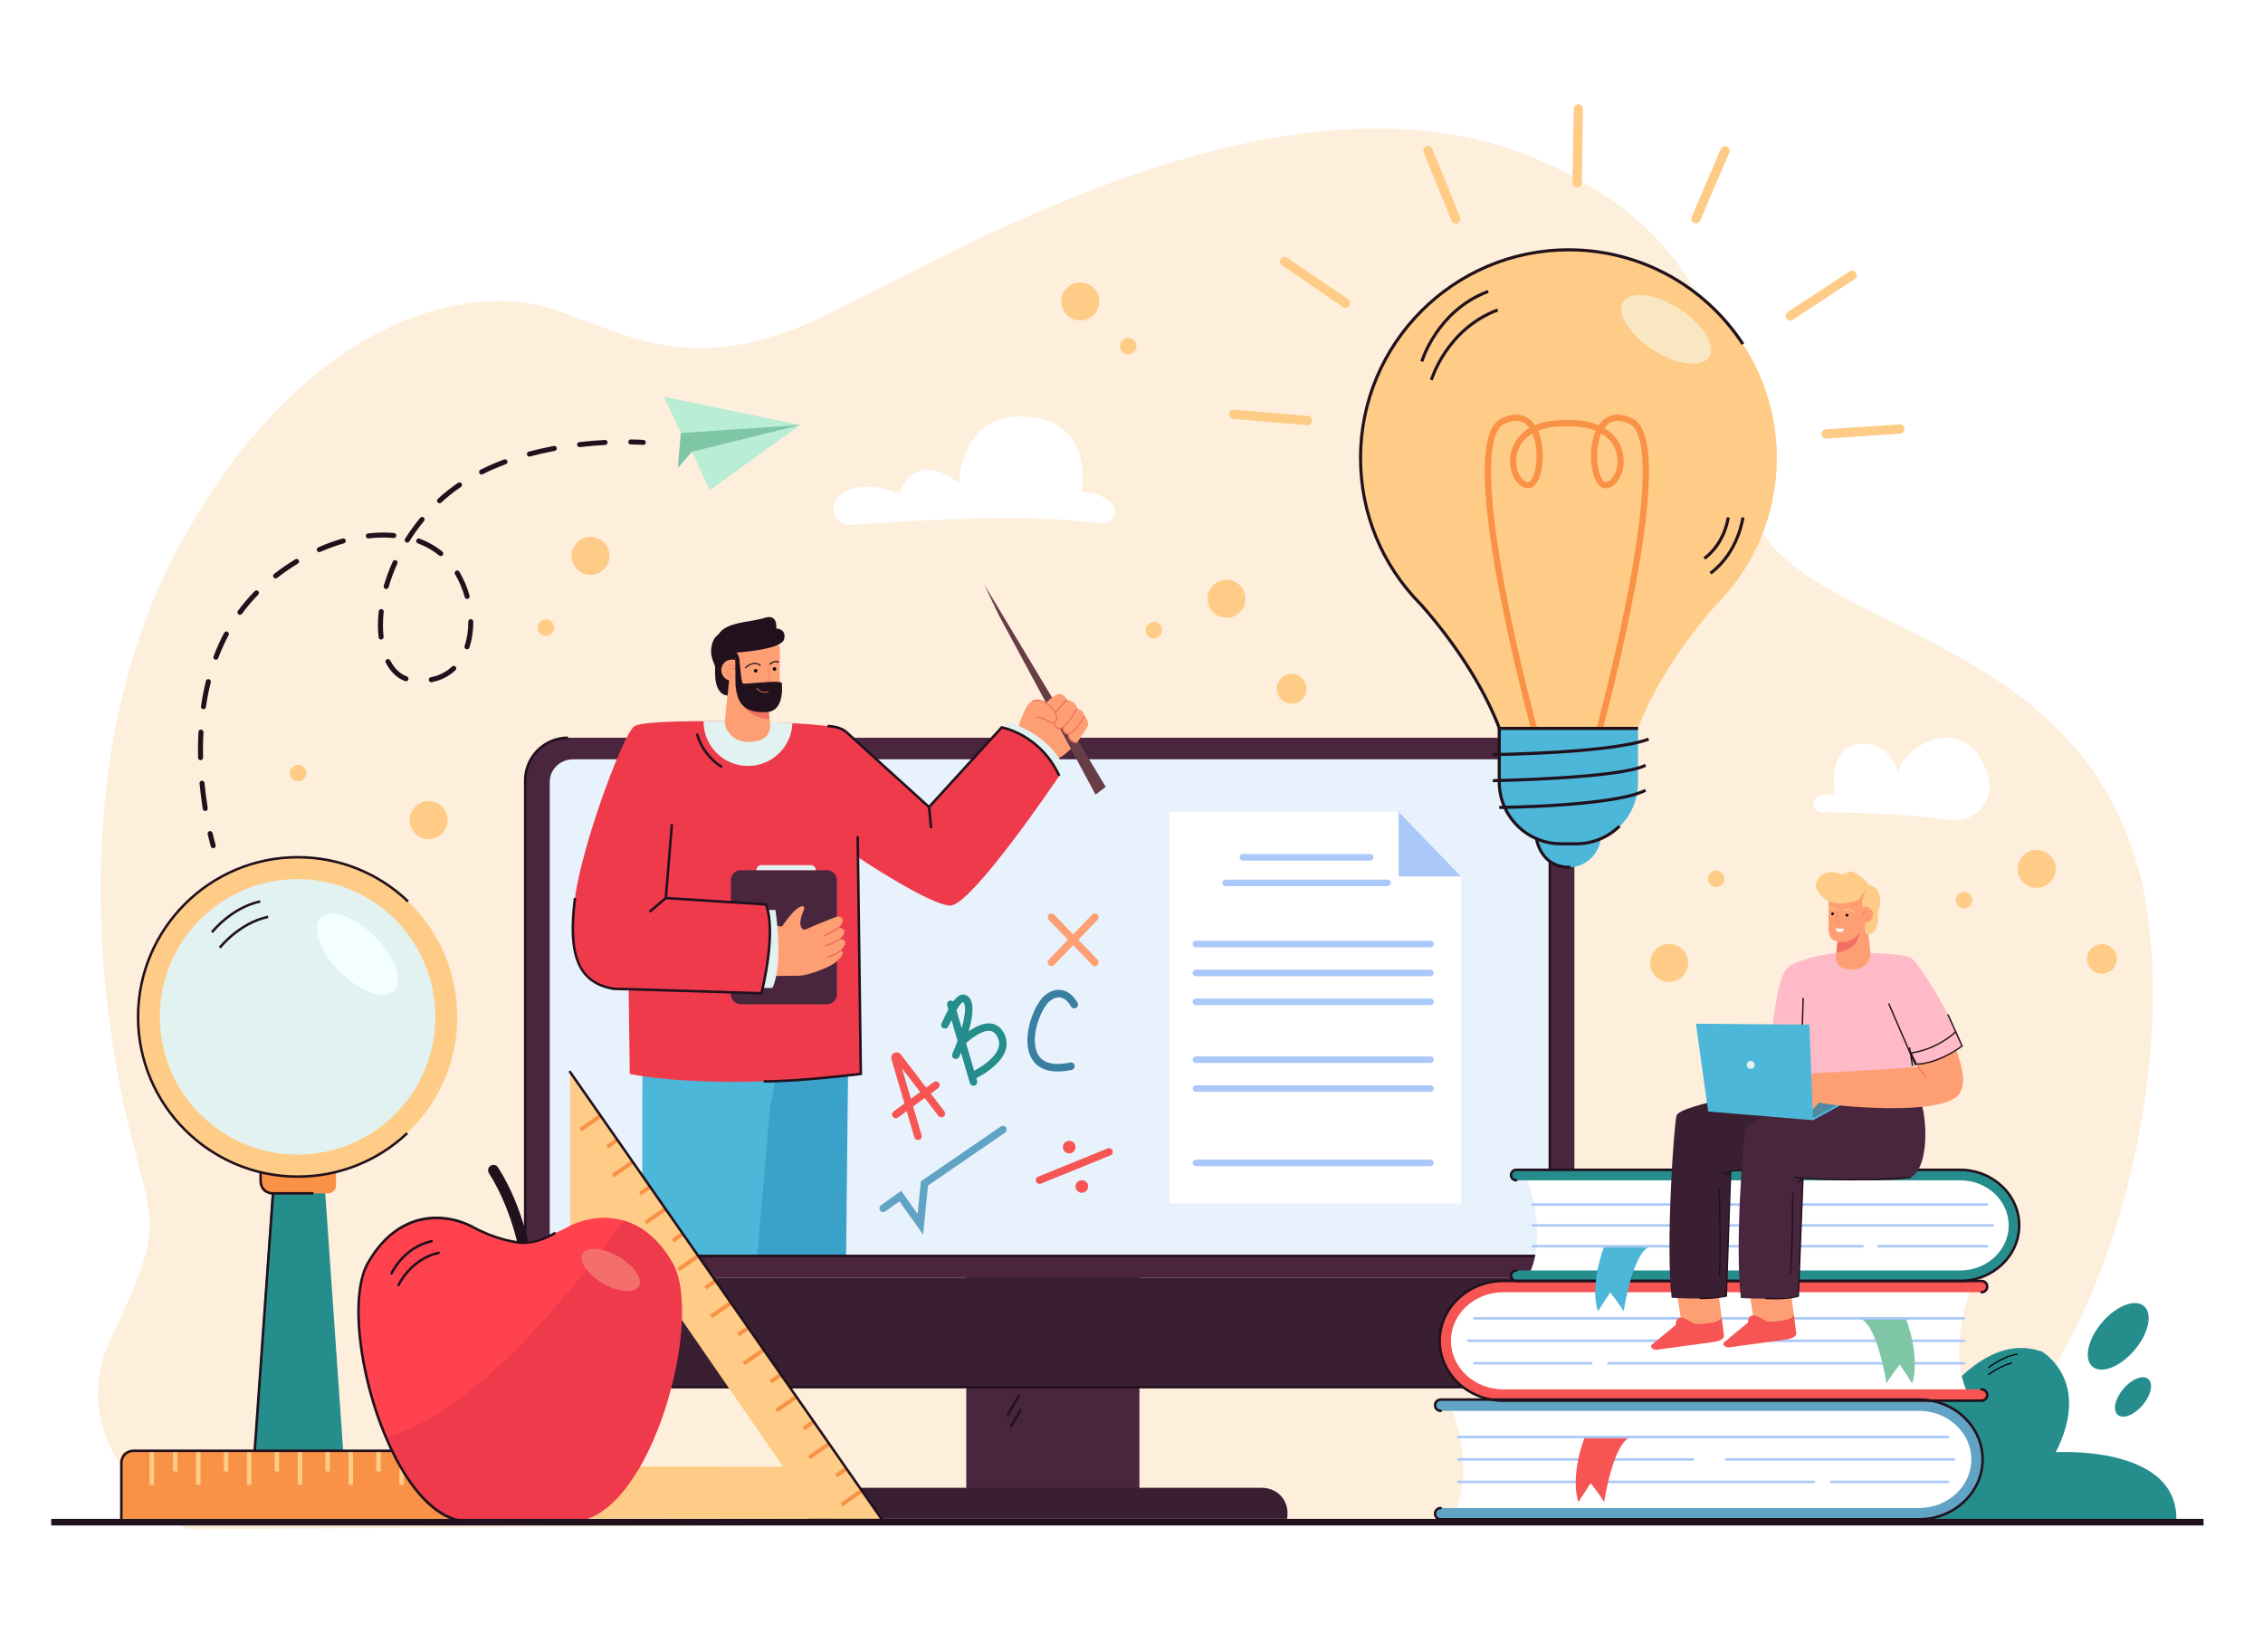 <?xml version="1.0" encoding="utf-8"?>
<!-- Generator: Adobe Illustrator 27.5.0, SVG Export Plug-In . SVG Version: 6.00 Build 0)  -->
<svg version="1.1" id="Layer_1" xmlns="http://www.w3.org/2000/svg" xmlns:xlink="http://www.w3.org/1999/xlink" x="0px" y="0px"
	 viewBox="0 0 2740 2000" style="enable-background:new 0 0 2740 2000;" xml:space="preserve">
<rect style="fill:#FFFFFF;" width="2740" height="2000"/>
<g>
	<path style="fill:#FEEFDC;" d="M134.221,1620.523c64.752-137.11,52.611-130.259,22.258-254.083s-84.987-451.63,68.799-720.755
		s350.065-303.524,445.169-271.148c95.104,32.376,171.997,84.987,335.9,4.047s568.602-319.712,868.079-180.091
		S2049.778,571.423,2155,670.574c105.222,99.151,352.781,124.85,429.674,365.646S2534.086,1806.1,2244.726,1838l-2019.448,13.689
		C225.278,1851.689,69.469,1757.634,134.221,1620.523L134.221,1620.523z"/>
	<g>
		<g>
			<g>
				<path style="fill:#FFFFFF;" d="M2205.832,983.568c29.018-0.025,96.987,0.908,155.653,9.204
					c24.271,3.432,46.426-14.861,47.258-39.36c0.341-10.027-2.594-21.88-11.145-35.605c-32.923-52.848-97.873-7.814-98.731,18.022
					c0,0-10.386-39.561-48.969-34.914s-28.261,61.912-28.261,61.912s-12.18-3.3-21.054,2.051
					C2191.856,970.14,2195.642,983.576,2205.832,983.568z"/>
			</g>
		</g>
	</g>
	<g>
		<g>
			<g>
				<path style="fill:#258D8C;" d="M2178.959,1840.578c8.578-8.461,75.489-126.911,121.812-65.994
					c0,0,75.703-171.753,171.565-138.122c0,0,61.12,34.901,16.728,121.835c0,0,147.975-9.307,146.045,82.281H2178.959z"/>
			</g>
			<g>
				<path d="M2407.925,1656.458c-0.223,0-0.443-0.097-0.592-0.283c-0.257-0.322-0.2-0.788,0.126-1.042
					c0.747-0.58,18.486-14.223,34.699-16.142c0.415-0.049,0.787,0.242,0.836,0.648c0.049,0.407-0.245,0.776-0.657,0.825
					c-15.79,1.869-33.768,15.696-33.948,15.835C2408.251,1656.406,2408.087,1656.458,2407.925,1656.458z"/>
			</g>
			<g>
				<path d="M2407.925,1665.061c-0.219,0-0.437-0.094-0.585-0.275c-0.261-0.318-0.212-0.785,0.111-1.043
					c0.121-0.097,12.277-9.727,27.787-14.188c0.397-0.114,0.816,0.111,0.933,0.505c0.116,0.393-0.113,0.805-0.512,0.92
					c-15.209,4.375-27.142,13.822-27.261,13.917C2408.259,1665.006,2408.091,1665.061,2407.925,1665.061z"/>
			</g>
		</g>
		<g>
			
				<ellipse transform="matrix(0.648 -0.762 0.762 0.648 -328.898 2523.469)" style="fill:#258D8C;" cx="2563.612" cy="1617.298" rx="48.099" ry="25.829"/>
		</g>
		<g>
			
				<ellipse transform="matrix(0.648 -0.762 0.762 0.648 -378.481 2562.966)" style="fill:#258D8C;" cx="2581.526" cy="1690.651" rx="28.474" ry="15.29"/>
		</g>
	</g>
	<g>
		<g>
			<g>
				<path style="fill:#FFFFFF;" d="M1030.495,635.628c61.625-4.887,211.99-14.641,302.773-2.068
					c13.12,1.817,21.655-13.634,12.958-23.625c-6.271-7.205-17.343-13.199-36.732-13.87c0,0,17.089-84.303-64.359-91.423
					c-83.698-7.317-83.97,81.169-83.97,81.169s-49.345-45.916-72.475,11.752c0,0-51.861-22.087-74.999,6.196
					C1002.793,617.081,1013.336,636.988,1030.495,635.628z"/>
			</g>
		</g>
	</g>
	<g>
		<rect x="1169.926" y="1387.122" style="fill:#49263E;" width="209.686" height="439.304"/>
	</g>
	<g>
		<path style="fill:#49263E;" d="M1906.261,1546.792V944.998c0-28.593-23.18-51.773-51.773-51.773H687.665
			c-28.593,0-51.773,23.18-51.773,51.773v601.793H1906.261z"/>
	</g>
	<g>
		<path style="fill:#3A1F33;" d="M635.892,1546.792v96.436c0,20.059,13.259,36.32,29.615,36.32h1211.14
			c16.356,0,29.615-16.261,29.615-36.32v-96.436H635.892z"/>
	</g>
	<g>
		<g>
			<path style="fill:#E8F2FC;" d="M1876.524,1520.658V946.605c0-15.048-12.638-27.246-28.228-27.246H693.857
				c-15.59,0-28.228,12.199-28.228,27.246v574.053H1876.524z"/>
		</g>
	</g>
	<g>
		<path style="fill:#3A1F33;" d="M1558.405,1838.961c3.56-20.762-10.386-37.593-31.148-37.593h-504.618
			c-20.762,0-40.479,16.831-44.039,37.593v0L1558.405,1838.961z"/>
	</g>
	<g>
		<path style="fill:#21111D;" d="M1876.647,1681.065H665.507c-17.167,0-31.132-16.974-31.132-37.837v-698.23
			c0-29.385,23.906-53.291,53.29-53.291v3.035c-27.71,0-50.255,22.545-50.255,50.256v698.23c0,19.19,12.605,34.802,28.097,34.802
			h1211.14V1681.065z"/>
	</g>
	<g>
		
			<rect x="1813.9" y="1591.525" transform="matrix(0.583 -0.812 0.812 0.583 -527.565 2158.21)" style="fill:#21111D;" width="49.563" height="3.035"/>
	</g>
	<g>
		
			<rect x="1814.344" y="1611.102" transform="matrix(0.594 -0.805 0.805 0.594 -550.61 2134.712)" style="fill:#21111D;" width="48.675" height="3.035"/>
	</g>
	<g>
		
			<rect x="1213.016" y="1700.028" transform="matrix(0.496 -0.868 0.868 0.496 -858.865 1923.071)" style="fill:#21111D;" width="28.994" height="3.035"/>
	</g>
	<g>
		
			<rect x="1216.382" y="1715.988" transform="matrix(0.506 -0.863 0.863 0.506 -874.162 1908.719)" style="fill:#21111D;" width="25.708" height="3.034"/>
	</g>
	<g>
		<path style="fill:#FE9F73;" d="M1230.195,889.558c0,0,9.713-36.293,18.586-40.102c8.873-3.809,18.773,2.565,18.773,2.565
			s9.494-12.957,15.961-11.723c6.467,1.234,8.041,7.023,8.041,7.023s11.439,1.213,12.594,10.611c0,0,8.994,2.179,8.881,9.562
			c0,0,4.638,2.104,4.34,11.048c0,0-15.436,30.181-38.119,40.87C1256.568,930.099,1230.195,889.558,1230.195,889.558z"/>
	</g>
	<g>
		<path style="fill:#3AA1C9;" d="M1024.45,1520.658l2.696-256.91l-5.78-32.999l-140.18,50.31c0,0,4.317,108.598,13.41,239.599
			H1024.45z"/>
	</g>
	<g>
		<path style="fill:#4CB7D8;" d="M916.806,1520.658l15.753-181.22l26.643-132.263l-181.229,77.101c0,0-1.295,106.7,0.908,236.382
			H916.806z"/>
	</g>
	<g>
		<polygon style="fill:#683D46;" points="1191.347,707.135 1338.784,952.742 1326.513,962.068 1209.76,745.616 		"/>
	</g>
	<g>
		<path style="fill:#FE9F73;" d="M1266.466,851.242c0,0,6.521-6.736,10.438-8.742c3.917-2.006,27.245,40.91,27.245,40.91
			l3.379,10.605c0,0-2.987,5.608-4.92,5.378c-1.933-0.23-7.777-4.694-7.777-4.694l-1.519-5.854l-2.354-0.657l-3.07-2.834
			l-1.524-4.644l-3.267,1.473l-4.647-1.841l-2.144-4.329l-0.92-0.419l-13.84-22.248L1266.466,851.242z"/>
	</g>
	<g>
		<path style="fill:#F07162;" d="M1274.971,876.39c-2.063,0-4.434-1.422-6.895-2.898c-1.719-1.032-3.499-2.099-5.335-2.823
			c-5.442-2.146-7.932-1.212-7.953-1.202c-0.387,0.154-0.828-0.031-0.986-0.416c-0.159-0.384,0.016-0.821,0.399-0.984
			c0.119-0.051,2.982-1.218,9.097,1.189c1.953,0.77,3.787,1.87,5.559,2.934c3.855,2.311,6.299,3.635,7.944,1.818
			c1.458-1.615,2.097-3.528,1.899-5.686c-0.422-4.598-4.762-10.468-11.607-15.699c-8.424-6.44-15.833-3.259-16.147-3.121
			c-0.376,0.169-0.831-0.002-1.002-0.383c-0.171-0.382-0.001-0.83,0.381-1.002c0.344-0.155,8.519-3.71,17.69,3.3
			c7.283,5.567,11.729,11.679,12.197,16.767c0.239,2.597-0.529,4.899-2.284,6.841C1277.047,876.001,1276.051,876.39,1274.971,876.39
			z"/>
	</g>
	<g>
		<path style="fill:#F07162;" d="M1277.542,863.479c-0.182,0-0.365-0.065-0.511-0.198c-0.31-0.282-0.332-0.762-0.05-1.071
			l14.013-15.4c0.283-0.309,0.762-0.332,1.073-0.05c0.31,0.282,0.332,0.762,0.05,1.072l-14.013,15.4
			C1277.954,863.395,1277.748,863.479,1277.542,863.479z"/>
	</g>
	<g>
		<path style="fill:#F07162;" d="M1292.883,889.437c-1.118,0-2.128-0.356-3.018-1.064c-1.54-0.858-4.4-3.69-3.492-7.783
			c0.09-0.407,0.489-0.664,0.906-0.576c0.409,0.091,0.667,0.496,0.577,0.906c-0.889,4.005,2.703,6.113,2.857,6.201
			c0.917,0.719,1.86,0.935,2.976,0.72c7.518-1.432,18.572-20.532,18.683-20.724c0.21-0.365,0.676-0.488,1.036-0.28
			c0.363,0.209,0.489,0.673,0.28,1.036c-0.467,0.812-11.517,19.897-19.716,21.459
			C1293.599,889.402,1293.236,889.437,1292.883,889.437z"/>
	</g>
	<g>
		<path style="fill:#F07162;" d="M1282.71,882.758c-1.67,0-3.108-0.476-4.287-1.421c-2.625-2.103-2.958-5.754-2.97-5.909
			c-0.036-0.417,0.274-0.783,0.691-0.818c0.402-0.044,0.786,0.273,0.821,0.691c0.003,0.031,0.301,3.17,2.414,4.858
			c1.146,0.913,2.642,1.255,4.458,1.001c5.521-0.756,16.059-17.295,19.653-23.604c0.209-0.365,0.673-0.49,1.035-0.284
			c0.365,0.208,0.492,0.671,0.284,1.035c-0.542,0.953-13.38,23.345-20.768,24.357
			C1283.583,882.726,1283.139,882.758,1282.71,882.758z"/>
	</g>
	<g>
		<path style="fill:#E2F2F1;" d="M1215.714,881.214l5.474-6.873c0,0,48.588,13.661,66.178,53.496l-7.697,10.374
			C1279.67,938.211,1244.137,893.872,1215.714,881.214z"/>
	</g>
	<g>
		<path style="fill:#EF3A4C;" d="M1042.261,1300.259l0.891-1.162l-4.662-261.437c0,0,85.987,57.671,111.756,58.776
			c25.769,1.104,132.315-157.044,132.315-157.044c-22.456-51.539-69.733-58.682-69.733-58.682l-87.984,96.451l-103.077-93.506
			c-13.744-8.344-119.398-10.149-119.398-10.149s-120.257-2.735-134.001,5.609c-13.744,8.344-64.301,145.781-72.154,208.118
			c-7.854,62.337,0,102.709,47.612,110.072l17.32,0.368l1.332,102.587C762.48,1300.259,858.44,1321.856,1042.261,1300.259
			L1042.261,1300.259z"/>
	</g>
	<g>
		<g>
			<path style="fill:#49263E;" d="M1001.335,1215.957H896.932c-6.609,0-11.966-5.357-11.966-11.966v-138.414
				c0-6.609,5.357-11.966,11.966-11.966h104.403c6.609,0,11.966,5.357,11.966,11.966v138.414
				C1013.302,1210.599,1007.944,1215.957,1001.335,1215.957z"/>
		</g>
		<g>
			<path style="fill:#E2F2F1;" d="M981.711,1047.474h-59.778c-3.389,0-6.136,2.747-6.136,6.136l0,0h72.049l0,0
				C987.846,1050.221,985.099,1047.474,981.711,1047.474z"/>
		</g>
	</g>
	<g>
		<g>
			<g>
				<g>
					<g>
						<path style="fill:#FE9F73;" d="M1016.372,1137.197c13.864-12.215-0.662-14.271-0.662-14.271
							c6.768-7.321,5.194-10.736,2.708-12.311c-1.82-1.153-4.106-1.28-6.114-0.5c-6.375,2.476-25.811,10.101-37.685,15.588
							c-8.443-0.598-5.75-14.83-1.974-22.122c1.946-3.757,2.08-9.963-7.082-3.713c-7.486,5.107-18.735,21.923-18.735,21.923
							l-47.051-4.522l7.01,64.839c0,0,53.71-0.751,61.803-0.809c8.093-0.057,35.195-9.285,43.38-16.411
							c14.853-12.929,5.51-13.589,5.51-13.589C1031.651,1136.425,1016.372,1137.197,1016.372,1137.197z"/>
					</g>
				</g>
			</g>
		</g>
		<g>
			<g>
				<g>
					<g>
						<g>
							<path style="fill:#F07162;" d="M998.73,1133.63c-0.409,0.032-0.81-0.198-0.975-0.599c-0.205-0.497,0.032-1.065,0.528-1.27
								c6.964-2.873,16.779-9.57,16.877-9.638c0.443-0.302,1.049-0.189,1.353,0.253c0.304,0.444,0.19,1.05-0.253,1.353
								c-0.409,0.279-10.081,6.879-17.235,9.83C998.928,1133.6,998.829,1133.623,998.73,1133.63z"/>
						</g>
					</g>
				</g>
			</g>
		</g>
		<g>
			<g>
				<g>
					<g>
						<g>
							<path style="fill:#F07162;" d="M999.694,1145.917c-0.458,0.036-0.891-0.258-1.015-0.718
								c-0.139-0.519,0.169-1.052,0.688-1.192c8.853-2.378,16.375-7.557,16.45-7.609c0.444-0.307,1.049-0.196,1.354,0.243
								c0.306,0.442,0.198,1.048-0.243,1.354c-0.317,0.22-7.865,5.422-17.057,7.891
								C999.812,1145.902,999.753,1145.912,999.694,1145.917z"/>
						</g>
					</g>
				</g>
			</g>
		</g>
		<g>
			<g>
				<g>
					<g>
						<g>
							<path style="fill:#F07162;" d="M1002.95,1159.757c-0.447,0.035-0.873-0.244-1.007-0.691
								c-0.154-0.514,0.138-1.056,0.653-1.211c7.583-2.273,14.231-7.279,14.297-7.33c0.427-0.326,1.038-0.241,1.363,0.187
								c0.324,0.427,0.241,1.038-0.187,1.363c-0.281,0.214-6.997,5.27-14.915,7.644
								C1003.086,1159.74,1003.018,1159.752,1002.95,1159.757z"/>
						</g>
					</g>
				</g>
			</g>
		</g>
	</g>
	<g>
		<polygon style="fill:#21111D;" points="787.511,1105.08 785.551,1102.762 804.704,1086.569 812.015,997.774 815.041,998.023 
			807.626,1088.075 		"/>
	</g>
	<g>
		<path style="fill:#21111D;" d="M761.115,1199.191l-17.518-0.385c-23.369-3.613-38.35-15.193-45.798-35.396
			c-6.463-17.528-7.444-41.794-3.089-76.366l3.011,0.379c-8.878,70.463,4.52,101.869,46.24,108.368l17.219,0.365L761.115,1199.191z"
			/>
	</g>
	<g>
		<path style="fill:#E2F2F1;" d="M929.487,1101.795h9.451c0,0,10.062,64.709-3.681,94.406h-11.752
			C923.505,1196.2,937.215,1135.5,929.487,1101.795z"/>
	</g>
	<g>
		<path style="fill:#EF3A4C;" d="M880.062,1092.055l47.342,3.032c0,0,9.571,30.187-1.932,91.392
			c-1.117,5.944-3.468,16.103-3.468,16.103s-48.072,3.832-55.617-11.783c-4.738-9.805,5.621-52.161,5.621-52.161L880.062,1092.055z"
			/>
	</g>
	<g>
		<path style="fill:#21111D;" d="M923.173,1204.136l-162.071-4.946l0.092-3.035l159.629,4.872
			c2.281-9.445,16.898-73.006,5.503-104.488l-120.257-7.702l0.193-3.029l122.207,7.827l0.35,0.906
			c13.276,34.415-4.578,105.411-5.344,108.417L923.173,1204.136z"/>
	</g>
	<g>
		<path style="fill:#21111D;" d="M1125.912,1002.959l-2.518-25.067l-99.815-90.546c-7.315-6.636-21.536-6.724-21.678-6.724v-3.035
			c0,0,0,0,0.001,0c0.646,0,15.53,0.087,23.716,7.511l100.68,91.33l2.634,26.227L1125.912,1002.959z"/>
	</g>
	<g>
		<path style="fill:#21111D;" d="M1125.968,978.183l-2.244-2.045l88.538-97.058l0.812,0.133c0.47,0.076,47.274,8.261,70.866,59.545
			l-2.757,1.269c-21.221-46.131-61.652-56.355-67.808-57.662L1125.968,978.183z"/>
	</g>
	<g>
		<path style="fill:#E2F2F1;" d="M959.427,875.587c-29.05-1.603-57.057-2.082-57.057-2.082s-23.282-0.529-50.527-0.412
			c-0.001,0.16-0.012,0.317-0.012,0.477c0,29.726,24.098,53.823,53.823,53.823C934.704,927.394,958.365,904.377,959.427,875.587z"/>
	</g>
	<g>
		<path style="fill:#21111D;" d="M927.356,1310.788c-0.904,0-1.789-0.005-2.662-0.013l0.03-3.035
			c37.945,0.405,105.604-7.572,116.002-8.823l-3.761-286.392l3.035-0.04l3.797,289.114l-1.349,0.166
			C1041.702,1301.857,968.988,1310.786,927.356,1310.788z"/>
	</g>
	<g>
		<path style="fill:#21111D;" d="M873.551,930.223c-15.283-9.525-26.378-24.275-31.242-41.53l2.923-0.824
			c4.657,16.527,15.284,30.654,29.926,39.778L873.551,930.223z"/>
	</g>
	<g>
		<g>
			<path style="fill:#FE9F73;" d="M885.215,764.523c0,0,21.442-9.119,40.478-2.576c11.023,3.789,18.345,14.269,18.345,25.925v11.398
				l-58.675-25.056c0,0-9.28,4.389-8.536,3.056C877.572,775.938,885.215,764.523,885.215,764.523z"/>
		</g>
		<g>
			<g>
				<g>
					<g>
						<path style="fill:#FE9F73;" d="M944.033,786.59v48.069c0,0,0.716,17.175-14.313,19.322l2.806,22.915
							c1.043,8.518-4.05,16.672-12.231,19.263c-4,1.267-8.775,2.191-14.19,2.191c-17.175,0-26.478-12.881-27.909-19.322
							c-1.431-6.441,2.862-37.212,2.862-37.212l-0.523-15.121l1.954-58.588L944.033,786.59z"/>
					</g>
				</g>
			</g>
			<g>
				<g>
					<g>
						<path style="fill:#21111D;" d="M902.566,809.255c-0.178,0-0.357-0.066-0.496-0.2c-0.285-0.273-0.294-0.726-0.021-1.011
							c0.098-0.103,9.941-10.171,18.936-2.924c0.308,0.247,0.356,0.698,0.108,1.006c-0.248,0.309-0.698,0.357-1.006,0.108
							c-7.97-6.42-16.64,2.422-17.005,2.801C902.942,809.181,902.754,809.255,902.566,809.255z"/>
					</g>
				</g>
			</g>
			<g>
				<g>
					<g>
						<path style="fill:#21111D;" d="M932.066,804.961c-0.2,0-0.4-0.084-0.541-0.247c-0.259-0.298-0.227-0.75,0.072-1.009
							c0.289-0.25,7.115-6.088,11.431-2.387c0.3,0.257,0.335,0.709,0.078,1.008c-0.257,0.301-0.709,0.335-1.009,0.078
							c-3.381-2.899-9.5,2.33-9.562,2.383C932.399,804.904,932.232,804.961,932.066,804.961z"/>
					</g>
				</g>
			</g>
			<g>
				<g>
					<g>
						<path d="M917.038,812.147c0,1.186-0.961,2.147-2.147,2.147c-1.186,0-2.147-0.961-2.147-2.147s0.961-2.147,2.147-2.147
							C916.077,810,917.038,810.962,917.038,812.147z"/>
					</g>
				</g>
			</g>
			<g>
				<g>
					<g>
						<path d="M939.858,810c0,1.186-0.961,2.147-2.147,2.147c-1.186,0-2.147-0.961-2.147-2.147c0-1.186,0.961-2.147,2.147-2.147
							C938.897,807.854,939.858,808.815,939.858,810z"/>
					</g>
				</g>
			</g>
			<g>
				<g>
					<g>
						<path style="fill:#21111D;" d="M885.215,763.773c0,0-18.179-0.873-22.791,15.03c-4.612,15.903,3.248,24.31,3.407,29.051
							c0.159,4.741-3.056,36.706,19.384,34.32l6.06-52.797l-7.81-21.02L885.215,763.773z"/>
					</g>
				</g>
			</g>
			<g>
				<g>
					<g>
						
							<ellipse transform="matrix(0.707 -0.707 0.707 0.707 -314.12 864.451)" style="fill:#FE9F73;" cx="886.425" cy="811.402" rx="12.881" ry="12.881"/>
					</g>
				</g>
			</g>
			<g>
				<g>
					<g>
						<path style="fill:#F07162;" d="M885.472,819.296c-2.676,0-4.463-2.011-5.052-4.021c-0.696-2.378,0.102-4.687,2.032-5.886
							c2.853-1.771,5.439-0.635,6.764,0.237c-0.556-1.462-1.428-2.526-2.6-3.171c-2.538-1.397-5.686-0.379-5.717-0.369
							c-0.187,0.063-0.39-0.039-0.452-0.227c-0.062-0.187,0.039-0.389,0.226-0.452c0.14-0.047,3.468-1.127,6.283,0.419
							c1.625,0.892,2.731,2.471,3.286,4.693l0.312,1.246l-0.911-0.906c-0.129-0.129-3.192-3.107-6.812-0.861
							c-2.004,1.244-2.181,3.512-1.723,5.076c0.476,1.624,1.902,3.507,4.362,3.507c0.025,0,0.048-0.002,0.074-0.001
							c0.195,0,0.355,0.157,0.358,0.353c0.003,0.197-0.155,0.36-0.353,0.363C885.523,819.295,885.497,819.296,885.472,819.296z"/>
					</g>
				</g>
			</g>
			<g>
				<g>
					<g>
						<path style="fill:#F07162;" d="M894.88,839.391c0,0,1.008,28.747,36.91,31.492l-2.07-16.901
							C929.72,853.982,906.436,858.66,894.88,839.391z"/>
					</g>
				</g>
			</g>
			<g>
				<g>
					<path style="fill:#21111D;" d="M946.525,826.576c0,0,4.679,34.409-18.169,35.632c-32.694,1.749-35.86-16.91-37.803-32.177
						l-0.328-31.51l1.05-9.144v0c2.311,2.613,3.723,5.893,4.034,9.367c0.677,7.556,2.351,27.913,4.237,28.814
						C902.21,828.83,941.436,823.262,946.525,826.576z"/>
				</g>
			</g>
			<g>
				<g>
					<g>
						<path style="fill:#F07162;" d="M924.611,826.629c-0.15,0-0.29-0.095-0.34-0.245c-0.062-0.188,0.04-0.39,0.227-0.452
							l7.173-2.372l-2.266-16.881c-0.026-0.196,0.111-0.376,0.307-0.402c0.198-0.031,0.376,0.111,0.402,0.307l2.345,17.469
							l-7.737,2.558C924.686,826.623,924.648,826.629,924.611,826.629z"/>
					</g>
				</g>
			</g>
			<g>
				<polygon style="fill:#FE9F73;" points="880.526,845.815 883.021,821.583 889.037,822.25 889.037,846.514 				"/>
			</g>
		</g>
		<g>
			<path style="fill:#21111D;" d="M888.578,763.295c0,0-4.214,10.057,2.697,26.831c6.912,16.774-17.732-6.256-17.732-6.256
				S875.254,759.319,888.578,763.295z"/>
		</g>
		<g>
			<g>
				<path style="fill:#F07162;" d="M916.287,833.977c5.783,7.475,13.684,3.93,13.764,3.893c0.249-0.115,0.358-0.411,0.242-0.66
					c-0.116-0.249-0.411-0.358-0.66-0.243c-0.299,0.138-7.271,3.237-12.555-3.594c-0.096-0.124-0.191-0.251-0.286-0.382
					c-0.147-0.208-0.472-0.272-0.695-0.11c-0.222,0.162-0.272,0.473-0.11,0.695C916.085,833.713,916.186,833.847,916.287,833.977z"
					/>
			</g>
		</g>
	</g>
	<g>
		<path style="fill:#F07162;" d="M1303.493,899.943c-0.043,0-0.086-0.004-0.129-0.011c-4.171-0.712-7.136-2.341-8.814-4.84
			c-2.054-3.063-1.368-6.278-1.338-6.413c0.092-0.408,0.49-0.668,0.904-0.574c0.408,0.09,0.667,0.493,0.578,0.902
			c-0.006,0.028-0.568,2.747,1.131,5.259c1.439,2.13,4.062,3.533,7.794,4.171c0.413,0.07,0.691,0.462,0.621,0.875
			C1304.176,899.682,1303.856,899.943,1303.493,899.943z"/>
	</g>
	<g>
		<path style="fill:#21111D;" d="M1878.042,1522.176H665.628v-3.035h1209.378V946.605c0-14.187-11.982-25.729-26.71-25.729v-3.035
			c16.402,0,29.745,12.904,29.745,28.764V1522.176z"/>
	</g>
	<g>
		<path style="fill:#21111D;" d="M891.275,790.127c0,0,54.703-3.241,58.075-16.057s-9.493-13.153-9.493-13.153
			s2.41-18.211-14.115-12.815c-16.525,5.396-47.139,4.69-55.747,20.005C861.389,783.422,891.275,790.127,891.275,790.127z"/>
	</g>
	<g>
		<path style="fill:#F75553;" d="M1095.092,1336.095l-13.184,9.643c-2.029,1.484-2.471,4.332-0.986,6.363
			c0.891,1.218,2.275,1.864,3.677,1.864c0.934,0,1.875-0.286,2.685-0.879l10.53-7.702l9.262,31.599
			c0.582,1.986,2.398,3.274,4.368,3.274c0.424,0,0.855-0.059,1.282-0.185c2.413-0.707,3.796-3.237,3.089-5.65l-10.186-34.753
			l13.983-10.228l16.548,21.602c1.529,1.998,4.388,2.376,6.383,0.846c1.996-1.529,2.374-4.387,0.846-6.383l-16.426-21.442
			l8.887-6.501c2.029-1.484,2.47-4.332,0.985-6.362c-1.484-2.029-4.335-2.468-6.362-0.986l-9.049,6.619l-30.725-40.107
			c-1.921-2.508-5.232-3.263-8.049-1.832c-2.819,1.429-4.165,4.545-3.275,7.575L1095.092,1336.095z M1114.072,1322.212
			l-11.167,8.168l-10.798-36.84L1114.072,1322.212z"/>
	</g>
	<g>
		<g>
			<path style="fill:#258D8C;" d="M1144.033,1245.299c3.21,0,4.067-1.848,6.902-7.975c0.372-0.804,0.734-1.573,1.09-2.325
				l7.353,25.193c-0.095,0.263-0.19,0.527-0.286,0.789c-0.15,0.3-0.266,0.61-0.345,0.93c-1.821,4.916-3.739,9.643-5.612,13.862
				c-1.02,2.297,0.016,4.987,2.315,6.008c0.6,0.267,1.227,0.393,1.844,0.393c1.746,0,3.41-1.009,4.164-2.706
				c0.496-1.118,1.23-2.802,2.111-4.913l10.716,36.716c0.581,1.987,2.396,3.278,4.369,3.278c0.422,0,0.851-0.059,1.277-0.184
				c2.413-0.704,3.799-3.232,3.095-5.647l-0.958-3.283c8.45-4.338,29.19-16.388,35.125-32.815
				c2.551-7.057,2.153-14.071-1.177-20.844c-4.43-9.006-10.884-11.759-15.519-12.482c-9.46-1.474-19.797,3.86-27.707,9.491
				c4.457-15.256,7.191-31.861,1.483-39.903c-3.172-4.471-6.948-4.834-8.914-4.652c-4.045,0.372-7.754,3.564-11.229,8.277
				c-1.123-0.929-2.671-1.304-4.181-0.864c-2.413,0.704-3.799,3.232-3.094,5.647l1.402,4.803c-1.918,3.609-3.774,7.492-5.586,11.404
				c-0.74,1.598-1.565,3.379-1.977,4.151c-0.755,0.812-1.215,1.9-1.215,3.096C1139.48,1243.261,1141.518,1245.299,1144.033,1245.299
				z M1199.102,1248.294c3.686,0.576,6.546,3.031,8.744,7.502c2.227,4.528,2.485,9.015,0.79,13.718
				c-4.495,12.465-20.974,22.595-29.173,26.991l-9.773-33.485C1176.771,1256.592,1189.833,1246.824,1199.102,1248.294z
				 M1166.09,1213.314c0.12,0.086,0.385,0.311,0.76,0.839c3.258,4.59,1.405,17.001-2.475,30.661l-6.307-21.609
				C1162.524,1215.38,1164.906,1213.539,1166.09,1213.314z"/>
		</g>
	</g>
	<g>
		<path style="fill:#397FA1;" d="M1280.659,1297.329c4.947,0,10.561-0.593,16.929-1.93c2.46-0.516,4.037-2.93,3.52-5.39
			c-0.514-2.46-2.918-4.04-5.39-3.52c-21.267,4.464-34.767,0.359-40.116-12.202c-8.845-20.764,6.09-56.029,16.636-63.22
			c4.52-3.081,8.774-4.139,12.639-3.152c7.29,1.867,11.668,10.262,11.755,10.434c1.129,2.239,3.861,3.144,6.103,2.025
			c2.248-1.125,3.16-3.859,2.036-6.109c-0.249-0.497-6.214-12.2-17.562-15.151c-6.531-1.701-13.298-0.208-20.103,4.431
			c-14.666,10.001-30.026,50.496-19.883,74.312C1251.258,1287.325,1260.33,1297.331,1280.659,1297.329z"/>
	</g>
	<g>
		<path style="fill:#61A3C5;" d="M1211.712,1363.91l-96.73,66.399l-3.948,39.485l-19.898-28.005l-24.402,17.506
			c-2.042,1.466-2.51,4.31-1.045,6.354c1.466,2.042,4.311,2.512,6.354,1.045l16.968-12.173l28.666,40.344l5.946-59.442
			l93.245-64.004c2.072-1.423,2.6-4.258,1.177-6.331C1216.62,1363.015,1213.789,1362.489,1211.712,1363.91z"/>
	</g>
	<g>
		<path style="fill:#F75553;" d="M1346.962,1393.006c-0.947-2.33-3.603-3.45-5.933-2.503l-84.087,34.175
			c-2.328,0.947-3.45,3.603-2.503,5.933c0.719,1.768,2.422,2.84,4.219,2.84c0.571,0,1.151-0.108,1.713-0.336l84.087-34.175
			C1346.787,1397.991,1347.909,1395.336,1346.962,1393.006z"/>
	</g>
	<g>
		<circle style="fill:#F75553;" cx="1294.573" cy="1388.875" r="7.644"/>
	</g>
	<g>
		<path style="fill:#F75553;" d="M1309.861,1428.896c-4.222,0-7.644,3.422-7.644,7.644c0,4.222,3.422,7.644,7.644,7.644
			c4.222,0,7.644-3.423,7.644-7.644C1317.505,1432.318,1314.083,1428.896,1309.861,1428.896z"/>
	</g>
	<g>
		<path style="fill:#FE9F73;" d="M1269.887,1168.447c0.883,0.851,2.022,1.273,3.158,1.273c1.193,0,2.386-0.467,3.28-1.395
			l23.025-23.911l23.025,23.911c0.894,0.928,2.087,1.395,3.28,1.395c1.137,0,2.275-0.422,3.158-1.273
			c1.811-1.744,1.866-4.627,0.121-6.438l-23.264-24.159l23.264-24.159c1.744-1.811,1.69-4.694-0.121-6.438
			c-1.811-1.743-4.692-1.691-6.438,0.122l-23.025,23.911l-23.025-23.911c-1.746-1.813-4.627-1.865-6.438-0.122
			c-1.811,1.744-1.866,4.627-0.122,6.438l23.264,24.159l-23.264,24.159C1268.021,1163.82,1268.076,1166.703,1269.887,1168.447z"/>
	</g>
	<g>
		<g>
			<polygon style="fill:#258D8C;" points="393.283,1437.458 362.481,1437.458 360.458,1437.458 329.655,1437.458 304.025,1805.659 
				360.458,1805.659 362.481,1805.659 418.914,1805.659 			"/>
		</g>
		<g>
			<path style="fill:#F99247;" d="M397.348,1444.859h-72.319c-5.236,0-9.481-4.245-9.481-9.481v-35.035h91.282v35.035
				C406.829,1440.614,402.584,1444.859,397.348,1444.859z"/>
		</g>
		<g>
			<path style="fill:#21111D;" d="M379.625,1446.376h-49.689c-8.771,0-15.907-7.136-15.907-15.907v-30.127h3.035v30.127
				c0,7.098,5.774,12.872,12.872,12.872h49.689V1446.376z"/>
		</g>
		<g>
			
				<ellipse transform="matrix(0.707 -0.707 0.707 0.707 -765.046 615.552)" style="fill:#FECC86;" cx="360.514" cy="1231.268" rx="193.356" ry="193.356"/>
		</g>
		<g>
			
				<ellipse transform="matrix(0.707 -0.707 0.707 0.707 -765.046 615.552)" style="fill:#E2F2F1;" cx="360.514" cy="1231.268" rx="166.826" ry="166.826"/>
		</g>
		<g>
			<path style="fill:#21111D;" d="M360.514,1426.142c-107.453,0-194.873-87.42-194.873-194.874
				c0-107.455,87.42-194.874,194.873-194.874c50.375,0,98.17,19.155,134.582,53.937l-2.096,2.193
				c-35.845-34.238-82.897-53.095-132.487-53.095c-105.78,0-191.838,86.059-191.838,191.839
				c0,105.78,86.058,191.838,191.838,191.838c49.099,0,95.81-18.535,131.529-52.188l2.081,2.208
				C457.84,1407.314,410.389,1426.142,360.514,1426.142z"/>
		</g>
		<g>
			
				<ellipse transform="matrix(0.707 -0.707 0.707 0.707 -690.189 644.519)" style="fill:#F3FFFE;" cx="432.91" cy="1155.392" rx="29.926" ry="62.662"/>
		</g>
		<g>
			
				<rect x="143.358" y="1616.985" transform="matrix(0.071 -0.998 0.998 0.071 -1319.572 1819.706)" style="fill:#21111D;" width="348.184" height="3.034"/>
		</g>
		<g>
			<path style="fill:#21111D;" d="M257.841,1129.672l-2.401-1.855c0.233-0.301,23.685-30.206,59.338-37.878l0.637,2.967
				C280.873,1100.339,258.068,1129.38,257.841,1129.672z"/>
		</g>
		<g>
			<path style="fill:#21111D;" d="M267.341,1148.333l-2.401-1.856c0.233-0.301,23.685-30.206,59.338-37.878l0.637,2.967
				C290.373,1119,267.568,1148.041,267.341,1148.333z"/>
		</g>
	</g>
	<g>
		<g>
			<path style="fill:#F99247;" d="M584.672,1756.599H156.361c-5.337,0-9.663,4.326-9.663,9.663v72.698h437.974V1756.599z"/>
		</g>
		<g>
			<rect x="181.097" y="1756.599" style="fill:#FECC86;" width="5.396" height="41.181"/>
		</g>
		<g>
			<rect x="237.418" y="1756.599" style="fill:#FECC86;" width="5.396" height="41.181"/>
		</g>
		<g>
			<rect x="209.426" y="1756.599" style="fill:#FECC86;" width="5.396" height="25.003"/>
		</g>
		<g>
			<rect x="298.966" y="1756.599" style="fill:#FECC86;" width="5.396" height="41.181"/>
		</g>
		<g>
			<rect x="270.974" y="1756.599" style="fill:#FECC86;" width="5.396" height="25.003"/>
		</g>
		<g>
			<rect x="360.514" y="1756.599" style="fill:#FECC86;" width="5.396" height="41.181"/>
		</g>
		<g>
			<rect x="332.522" y="1756.599" style="fill:#FECC86;" width="5.396" height="25.003"/>
		</g>
		<g>
			<rect x="422.062" y="1756.599" style="fill:#FECC86;" width="5.396" height="41.181"/>
		</g>
		<g>
			<rect x="394.07" y="1756.599" style="fill:#FECC86;" width="5.396" height="25.003"/>
		</g>
		<g>
			<rect x="483.61" y="1756.599" style="fill:#FECC86;" width="5.396" height="41.181"/>
		</g>
		<g>
			<rect x="455.618" y="1756.599" style="fill:#FECC86;" width="5.396" height="25.003"/>
		</g>
	</g>
	<g>
		<g>
			<path style="fill:#FECC86;" d="M690.229,1297.916l0.286,540.653l376.753,0.392L690.229,1297.916z M743.047,1478.575
				l205.207,297.278l-205.516-0.214L743.047,1478.575z"/>
		</g>
		<g>
			
				<rect x="712.862" y="1344.819" transform="matrix(0.571 0.821 -0.821 0.571 1422.661 -4.129)" style="fill:#F99247;" width="4.841" height="29.332"/>
		</g>
		<g>
			
				<rect x="751.925" y="1400.767" transform="matrix(0.571 0.821 -0.821 0.571 1485.233 -12.256)" style="fill:#F99247;" width="4.841" height="28.966"/>
		</g>
		<g>
			
				<rect x="739.241" y="1377.145" transform="matrix(0.571 0.821 -0.821 0.571 1454.463 -15.079)" style="fill:#F99247;" width="4.841" height="14.492"/>
		</g>
		<g>
			
				<rect x="791.54" y="1457.633" transform="matrix(0.571 0.821 -0.821 0.571 1548.918 -20.378)" style="fill:#F99247;" width="4.841" height="29.016"/>
		</g>
		<g>
			
				<rect x="778.856" y="1434.011" transform="matrix(0.571 0.821 -0.821 0.571 1518.148 -23.201)" style="fill:#F99247;" width="4.841" height="14.543"/>
		</g>
		<g>
			
				<rect x="831.156" y="1514.499" transform="matrix(0.571 0.821 -0.821 0.571 1612.607 -28.498)" style="fill:#F99247;" width="4.841" height="29.067"/>
		</g>
		<g>
			
				<rect x="818.471" y="1490.878" transform="matrix(0.571 0.821 -0.821 0.571 1581.837 -31.32)" style="fill:#F99247;" width="4.841" height="14.593"/>
		</g>
		<g>
			
				<rect x="870.771" y="1571.366" transform="matrix(0.571 0.821 -0.821 0.571 1676.297 -36.617)" style="fill:#F99247;" width="4.841" height="29.117"/>
		</g>
		<g>
			
				<rect x="858.096" y="1547.727" transform="matrix(0.571 0.821 -0.821 0.571 1645.525 -39.45)" style="fill:#F99247;" width="4.841" height="14.666"/>
		</g>
		<g>
			
				<rect x="910.386" y="1628.232" transform="matrix(0.571 0.821 -0.821 0.571 1739.986 -44.737)" style="fill:#F99247;" width="4.841" height="29.168"/>
		</g>
		<g>
			
				<rect x="897.69" y="1604.633" transform="matrix(0.571 0.821 -0.821 0.571 1709.217 -47.546)" style="fill:#F99247;" width="4.841" height="14.666"/>
		</g>
		<g>
			
				<rect x="950.001" y="1685.099" transform="matrix(0.571 0.821 -0.821 0.571 1803.655 -52.867)" style="fill:#F99247;" width="4.841" height="29.218"/>
		</g>
		<g>
			
				<rect x="937.316" y="1661.478" transform="matrix(0.571 0.821 -0.821 0.571 1772.905 -55.678)" style="fill:#F99247;" width="4.841" height="14.743"/>
		</g>
		<g>
			
				<rect x="989.617" y="1741.965" transform="matrix(0.571 0.821 -0.821 0.571 1867.343 -60.986)" style="fill:#F99247;" width="4.841" height="29.268"/>
		</g>
		<g>
			
				<rect x="976.932" y="1718.345" transform="matrix(0.571 0.821 -0.821 0.571 1836.574 -63.808)" style="fill:#F99247;" width="4.841" height="14.793"/>
		</g>
		<g>
			
				<rect x="1029.237" y="1798.821" transform="matrix(0.571 0.821 -0.821 0.571 1931.031 -69.112)" style="fill:#F99247;" width="4.841" height="29.332"/>
		</g>
		<g>
			
				<rect x="1016.547" y="1775.211" transform="matrix(0.571 0.821 -0.821 0.571 1900.262 -71.928)" style="fill:#F99247;" width="4.841" height="14.844"/>
		</g>
	</g>
	<g>
		<g>
			<g>
				<path style="fill:#21111D;" d="M637.739,1534.028c-3.216,0-6.018-2.374-6.469-5.649c-0.081-0.591-8.486-59.631-39.265-107.899
					c-1.942-3.044-1.047-7.085,1.997-9.028c3.045-1.941,7.087-1.047,9.028,1.998c32.362,50.748,40.849,110.628,41.195,113.153
					c0.49,3.575-2.012,6.872-5.588,7.362C638.334,1534.007,638.035,1534.028,637.739,1534.028z"/>
			</g>
		</g>
		<g>
			<path style="fill:#FF424D;" d="M814.471,1529.563c-37.774-66.831-95.889-61.02-127.852-43.586
				c-25.908,14.131-48.948,17.762-56.749,18.631c-7.802-0.869-30.842-4.5-56.749-18.631
				c-31.963-17.435-90.077-23.246-127.852,43.586c-37.774,66.832,24.699,302.195,116.229,312.365c0,0,27.604,0,37.774,0
				c4.027,0,9.204-0.227,15.057-0.412c0.344,0.3,0.71,0.445,1.1,0.412c4.868-0.406,9.731-0.58,14.441-0.628
				c4.71,0.047,9.573,0.222,14.441,0.628c0.39,0.032,0.755-0.112,1.1-0.412c5.854,0.185,11.031,0.412,15.057,0.412
				c10.17,0,37.774,0,37.774,0C789.772,1831.758,852.245,1596.395,814.471,1529.563z"/>
		</g>
		<g>
			<path style="fill:#21111D;" d="M474.055,1543.316c-0.204,0-0.413-0.042-0.613-0.13c-0.766-0.339-1.112-1.234-0.772-2.001
				c0.141-0.32,14.515-31.987,49.543-39.888c0.815-0.185,1.63,0.329,1.814,1.147c0.184,0.817-0.329,1.629-1.147,1.814
				c-33.502,7.556-47.3,37.85-47.436,38.156C475.193,1542.979,474.638,1543.316,474.055,1543.316z"/>
		</g>
		<g>
			<path style="fill:#21111D;" d="M482.586,1557.443c-0.204,0-0.413-0.042-0.613-0.13c-0.766-0.339-1.112-1.234-0.772-2.001
				c0.141-0.32,14.515-31.987,49.544-39.886c0.814-0.182,1.63,0.329,1.814,1.147c0.184,0.817-0.329,1.63-1.147,1.814
				c-33.502,7.556-47.3,37.849-47.436,38.154C483.724,1557.106,483.168,1557.443,482.586,1557.443z"/>
		</g>
		<g>
			<path style="fill:#EF3A4C;" d="M755.349,1477.914c-62.588,86.536-183.263,235.69-288.178,262
				c22.906,54.174,56.075,97.764,94.327,102.014c0,0,27.604,0,37.774,0c4.027,0,9.204-0.227,15.057-0.412
				c0.344,0.3,0.71,0.445,1.1,0.412c4.868-0.406,9.731-0.58,14.441-0.628c4.71,0.047,9.573,0.222,14.441,0.628
				c0.39,0.032,0.755-0.112,1.1-0.412c5.854,0.185,11.031,0.412,15.057,0.412c10.17,0,37.774,0,37.774,0
				c91.53-10.17,154.003-245.534,116.229-312.365C797.47,1499.486,776.351,1484.127,755.349,1477.914z"/>
		</g>
		<g>
			
				<ellipse transform="matrix(0.5 -0.866 0.866 0.5 -961.87 1409.272)" style="fill:#F46E6E;" cx="739.531" cy="1537.64" rx="18.785" ry="39.334"/>
		</g>
		<g>
			<path style="fill:#21111D;" d="M599.272,1843.446l-37.942-0.009c-38.551-4.283-67.389-45.739-84.794-79.761
				c-41.108-80.361-56.641-192.304-32.587-234.859c16.916-29.93,40.128-48.65,67.124-54.133c20.611-4.188,43.492-0.554,62.774,9.962
				c25.364,13.835,47.746,17.515,56.191,18.454c0.21,0.03,17.747,2.149,40.709-11.151c0.723-0.421,1.654-0.172,2.073,0.553
				c0.421,0.725,0.173,1.654-0.553,2.073c-23.922,13.859-41.852,11.636-42.6,11.538c-8.589-0.956-31.436-4.71-57.273-18.803
				c-28.815-15.717-87.737-24.349-125.804,43c-11.299,19.991-14.041,57.441-7.521,102.748
				c6.451,44.838,21.094,91.942,40.171,129.236c24.098,47.109,53.339,74.845,82.343,78.116h37.69c0.839,0,1.518,0.679,1.518,1.518
				S600.111,1843.446,599.272,1843.446z"/>
		</g>
	</g>
	<g>
		<path style="fill:#21111D;" d="M146.923,1840.479c-0.839,0-1.518-0.679-1.518-1.518v-67.697c0-8.923,7.259-16.183,16.182-16.183
			h313.134c0.839,0,1.518,0.679,1.518,1.518s-0.679,1.518-1.518,1.518H161.588c-7.249,0-13.147,5.899-13.147,13.147v67.697
			C148.441,1839.8,147.762,1840.479,146.923,1840.479z"/>
	</g>
	<g>
		<g>
			<g>
				<g>
					<path style="fill:#FECC86;" d="M2151.317,554.482c0-139.178-112.826-252.005-252.005-252.005
						c-139.178,0-252.005,112.826-252.005,252.005c0,69.034,27.768,131.576,72.733,177.091l-0.009,0.001
						c0,0,76.263,81.559,102.018,170.453c0,0,44.031,14.954,77.263,15.785c33.232-0.831,77.263-15.785,77.263-15.785
						c25.754-88.894,102.018-170.453,102.018-170.453l-0.009-0.001C2123.549,686.057,2151.317,623.516,2151.317,554.482z"/>
				</g>
				<g>
					<path style="fill:#4CB7D8;" d="M1899.254,1050.106L1899.254,1050.106c-21.633,0-39.17-17.537-39.17-39.17l0,0h78.34l0,0
						C1938.423,1032.569,1920.887,1050.106,1899.254,1050.106z"/>
				</g>
				<g>
					<path style="fill:#4CB7D8;" d="M1909.579,1021.66h-20.651c-40.694,0-73.683-32.989-73.683-73.683v-66.043h168.016v66.043
						C1983.262,988.671,1950.273,1021.66,1909.579,1021.66z"/>
				</g>
				<path style="opacity:0.3;fill:#FECC86;" d="M2151.317,554.481c0-51.561-15.489-99.503-42.062-139.434
					C2035.549,596.655,1918,718.8,1748.677,766.173c21.326,27.971,49.59,70.093,66.684,115.761h167.9v0.01
					c30.21-80.722,95.332-150.371,95.332-150.371l-0.009-0.001C2123.549,686.057,2151.317,623.516,2151.317,554.481z"/>
			</g>
			<g>
				<path style="fill:#F99247;" d="M1940.489,882.918l-7.214-1.97c0.235-0.862,23.738-87.273,40.038-175.781
					c28.282-153.571,12.019-186.143-0.193-191.889c-12.484-5.873-22.302-4.822-29.184,3.131c-0.5,0.58-0.982,1.189-1.442,1.826
					c17.614,10.389,21.878,26.346,22.891,32.807c2.795,17.828-5.181,35.627-17.776,39.676c-3.05,0.979-8.919,1.475-13.992-6.197
					c-8.059-12.185-10.577-42.651-1.553-62.965c-8.664-3.543-19.215-5.429-31.292-5.429h-7.274c-12.075,0-22.628,1.886-31.292,5.428
					c9.023,20.315,6.506,50.781-1.552,62.966c-5.073,7.671-10.94,7.18-13.994,6.197c-12.596-4.049-20.571-21.847-17.776-39.676
					c1.013-6.46,5.279-22.419,22.891-32.807c-0.46-0.635-0.94-1.245-1.442-1.824c-6.878-7.953-16.701-9.008-29.184-3.133
					c-12.211,5.746-28.473,38.318-0.192,191.889c16.3,88.508,39.802,174.919,40.038,175.781l-7.214,1.97
					c-0.235-0.865-23.811-87.542-40.169-176.357c-22.583-122.605-21.159-188.042,4.354-200.048
					c19.795-9.313,31.602-2.417,38.022,5.005c0.902,1.042,1.745,2.151,2.536,3.322c8.815-3.75,20.217-6.191,34.974-6.191h7.274
					c14.757,0,26.161,2.442,34.976,6.191c0.789-1.171,1.634-2.28,2.536-3.322c6.418-7.424,18.227-14.319,38.021-5.005
					c25.513,12.006,26.938,77.443,4.356,200.048C1964.301,795.376,1940.725,882.053,1940.489,882.918z M1855.489,524.852
					c-10.628,6.207-17.366,15.532-19.218,27.348c-2.439,15.561,4.586,28.799,12.678,31.401c0.752,0.242,2.758,0.893,5.467-3.204
					C1861.316,569.964,1863.137,542.407,1855.489,524.852z M1938.781,524.852c-7.651,17.555-5.829,45.112,1.072,55.545
					c2.711,4.096,4.713,3.445,5.467,3.204c8.092-2.601,15.118-15.839,12.678-31.4
					C1956.146,540.383,1949.408,531.058,1938.781,524.852z"/>
			</g>
			<g>
				<path style="fill:#21111D;" d="M1814.024,883.695c-2.008-5.746-2.913-7.849-4.9-12.458l-1.081-2.518
					c-31.465-73.476-88.803-135.253-89.378-135.869l-0.181-0.193c-47.108-47.801-73.046-111.063-73.046-178.175
					c0-139.987,113.886-253.874,253.873-253.874c85.946,0,165.403,42.984,212.547,114.983l-3.129,2.048
					c-46.449-70.94-124.737-113.292-209.418-113.292c-137.924,0-250.135,112.211-250.135,250.136
					c0,66.228,25.638,128.654,72.191,175.777l2.437,2.466l-0.175,0.036c10.975,12.266,59.685,68.72,87.848,134.488l1.079,2.511
					c2.021,4.691,2.943,6.833,4.996,12.702L1814.024,883.695z"/>
			</g>
			<g>
				<path style="fill:#21111D;" d="M1723.318,438.139l-3.589-1.041c0.181-0.624,18.813-62.651,81.503-85.972l1.303,3.503
					C1741.652,377.278,1723.496,437.533,1723.318,438.139z"/>
			</g>
			<g>
				<path style="fill:#21111D;" d="M1734.874,460.565l-3.589-1.041c0.181-0.624,18.811-62.651,81.503-85.973l1.303,3.504
					C1753.205,399.705,1735.051,459.96,1734.874,460.565z"/>
			</g>
			<g>
				<path style="fill:#21111D;" d="M1908.412,1023.529h-18.317c-42.303,0-76.72-34.417-76.72-76.72v-66.745h169.886v3.738h-166.147
					v63.007c0,40.242,32.74,72.982,72.982,72.982h18.317c19.268,0,37.442-7.441,51.177-20.953l2.621,2.665
					C1947.773,1015.707,1928.668,1023.529,1908.412,1023.529z"/>
			</g>
			<g>
				<path style="fill:#21111D;" d="M1900.342,1051.99c-36.412,0-41.67-35.323-41.721-35.684l3.704-0.509
					c0.19,1.356,5.049,33.231,39.231,32.44l0.084,3.738C1901.204,1051.985,1900.769,1051.99,1900.342,1051.99z"/>
			</g>
			<g>
				<path style="fill:#21111D;" d="M2072.121,695.555l-2.227-3.003c33.262-24.676,38.495-65.874,38.545-66.288l3.713,0.437
					C2112.1,627.13,2106.71,669.893,2072.121,695.555z"/>
			</g>
			<g>
				<path style="fill:#21111D;" d="M2064.759,677.6l-2.227-3.003c24.24-17.984,28.068-48.032,28.105-48.333l3.713,0.437
					C2094.198,627.996,2090.328,658.63,2064.759,677.6z"/>
			</g>
			<g>
				<path style="fill:#21111D;" d="M1807.532,915.526l-0.044-3.739c1.426-0.016,143.09-1.852,187.956-18.575l1.307,3.503
					C1951.276,913.666,1813.379,915.458,1807.532,915.526z"/>
			</g>
			<g>
				<path style="fill:#21111D;" d="M1807.545,947.096l-0.069-3.739c1.55-0.029,155.286-3.076,184.024-18.47l1.767,3.295
					C1963.738,944,1813.909,946.977,1807.545,947.096z"/>
			</g>
			<g>
				<path style="fill:#21111D;" d="M1815.261,979.498l-0.033-3.739c1.389-0.013,139.344-1.466,176.297-20.562l1.716,3.322
					C1955.502,978.023,1820.969,979.446,1815.261,979.498z"/>
			</g>
		</g>
		<g>
			<g>
				<path style="fill:#FECC86;" d="M1583.062,514.813c-0.159,0-0.319-0.006-0.48-0.02l-89.179-7.589
					c-3.087-0.263-5.376-2.977-5.113-6.063c0.261-3.085,2.977-5.365,6.063-5.112l89.179,7.589c3.087,0.263,5.376,2.977,5.113,6.063
					C1588.396,512.605,1585.944,514.813,1583.062,514.813z"/>
			</g>
		</g>
		<g>
			<g>
				<path style="fill:#FECC86;" d="M1629.187,372.739c-1.09,0-2.192-0.318-3.162-0.98l-73.865-50.541
					c-2.556-1.75-3.209-5.239-1.46-7.796c1.747-2.555,5.235-3.211,7.795-1.461l73.865,50.541c2.556,1.75,3.209,5.239,1.46,7.796
					C1632.734,371.885,1630.976,372.739,1629.187,372.739z"/>
			</g>
		</g>
		<g>
			<g>
				<path style="fill:#FECC86;" d="M1762.69,270.826c-2.214,0-4.312-1.321-5.197-3.499l-33.687-82.921
					c-1.167-2.869,0.215-6.14,3.085-7.305c2.864-1.167,6.139,0.214,7.305,3.085l33.687,82.92c1.167,2.869-0.215,6.14-3.085,7.305
					C1764.109,270.692,1763.393,270.826,1762.69,270.826z"/>
			</g>
		</g>
		<g>
			<g>
				<path style="fill:#FECC86;" d="M2211.079,530.971c-2.928,0-5.394-2.274-5.59-5.238c-0.205-3.09,2.136-5.761,5.226-5.965
					l89.309-5.899c3.065-0.201,5.76,2.136,5.964,5.226s-2.136,5.761-5.226,5.966l-89.309,5.899
					C2211.329,530.968,2211.203,530.971,2211.079,530.971z"/>
			</g>
		</g>
		<g>
			<g>
				<path style="fill:#FECC86;" d="M2167.651,388.049c-1.825,0-3.616-0.891-4.693-2.53c-1.699-2.589-0.98-6.066,1.61-7.765
					l74.811-49.133c2.587-1.7,6.068-0.978,7.766,1.608c1.699,2.589,0.98,6.066-1.61,7.766l-74.811,49.133
					C2169.776,387.751,2168.706,388.049,2167.651,388.049z"/>
			</g>
		</g>
		<g>
			<g>
				<path style="fill:#FECC86;" d="M2053.381,270.498c-0.738,0-1.486-0.147-2.207-0.455c-2.846-1.219-4.166-4.516-2.946-7.363
					l35.251-82.268c1.221-2.847,4.52-4.16,7.364-2.945c2.846,1.219,4.166,4.516,2.946,7.363l-35.251,82.268
					C2057.626,269.224,2055.555,270.498,2053.381,270.498z"/>
			</g>
		</g>
		<g>
			<g>
				<path style="fill:#FECC86;" d="M1909.621,226.946c-0.029,0-0.058,0-0.088-0.001c-3.098-0.047-5.569-2.597-5.522-5.694
					l1.378-89.492c0.047-3.067,2.55-5.521,5.606-5.521c0.029,0,0.058,0,0.088,0.001c3.098,0.048,5.569,2.597,5.522,5.694
					l-1.378,89.492C1915.18,224.492,1912.677,226.946,1909.621,226.946z"/>
			</g>
		</g>
		<g style="opacity:0.5;">
			
				<ellipse transform="matrix(0.542 -0.841 0.841 0.542 588.392 1878.184)" style="fill:#F3FFFE;" cx="2016.558" cy="399.516" rx="29.49" ry="61.748"/>
		</g>
	</g>
	<g>
		<g>
			<path style="fill:#21111D;" d="M258.19,1027.026c-1.303,0-2.506-0.846-2.903-2.156c-0.067-0.222-1.663-5.517-3.839-14.883
				c-0.379-1.633,0.637-3.264,2.271-3.644c1.62-0.379,3.262,0.635,3.643,2.27c2.125,9.151,3.72,14.446,3.735,14.499
				c0.486,1.604-0.422,3.298-2.026,3.784C258.777,1026.983,258.482,1027.026,258.19,1027.026z"/>
		</g>
		<g>
			<path style="fill:#21111D;" d="M248.495,981.972c-1.466,0-2.755-1.065-2.992-2.558c-1.633-10.24-2.943-20.634-3.895-30.893
				c-0.156-1.669,1.073-3.147,2.742-3.302c1.673-0.153,3.149,1.073,3.302,2.742c0.94,10.126,2.233,20.387,3.844,30.497
				c0.265,1.656-0.864,3.212-2.52,3.475C248.815,981.959,248.655,981.972,248.495,981.972z M242.836,920.393
				c-1.645,0-2.995-1.314-3.032-2.967c-0.073-3.166-0.108-6.346-0.108-9.453c0-7.307,0.199-14.615,0.59-21.719
				c0.092-1.674,1.486-2.952,3.198-2.864c1.673,0.093,2.955,1.524,2.863,3.198c-0.385,6.994-0.581,14.189-0.581,21.385
				c0,3.061,0.036,6.195,0.107,9.316c0.037,1.676-1.291,3.065-2.967,3.103C242.882,920.393,242.86,920.393,242.836,920.393z
				 M246.346,858.67c-0.145,0-0.29-0.01-0.437-0.032c-1.658-0.239-2.81-1.778-2.571-3.437c1.513-10.506,3.521-20.817,5.97-30.647
				c0.405-1.627,2.053-2.615,3.678-2.212c1.626,0.405,2.617,2.053,2.211,3.679c-2.398,9.632-4.368,19.74-5.851,30.045
				C249.128,857.58,247.829,858.67,246.346,858.67z M522.177,826.021c-1.427,0-2.699-1.011-2.977-2.463
				c-0.317-1.646,0.762-3.237,2.407-3.553c10.005-1.923,18.647-6.288,25.688-12.975c1.214-1.155,3.135-1.106,4.291,0.111
				c1.154,1.216,1.104,3.137-0.111,4.291c-7.895,7.499-17.558,12.389-28.721,14.534
				C522.559,826.003,522.366,826.021,522.177,826.021z M491.565,824.855c-0.339,0-0.685-0.057-1.023-0.178
				c-9.636-3.447-17.758-11.171-23.488-22.336c-0.766-1.492-0.176-3.32,1.315-4.086c1.492-0.767,3.321-0.176,4.086,1.315
				c5.012,9.767,11.973,16.473,20.132,19.391c1.578,0.565,2.399,2.302,1.835,3.881C493.979,824.082,492.811,824.855,491.565,824.855
				z M261.406,798.8c-0.356,0-0.716-0.063-1.068-0.195c-1.57-0.59-2.362-2.34-1.773-3.91c3.727-9.912,8.058-19.514,12.872-28.541
				c0.787-1.48,2.626-2.041,4.107-1.25c1.479,0.789,2.038,2.627,1.249,4.106c-4.689,8.795-8.91,18.157-12.546,27.823
				C263.79,798.049,262.634,798.8,261.406,798.8z M565.426,786.182c-0.319,0-0.643-0.05-0.963-0.158
				c-1.59-0.532-2.447-2.252-1.915-3.842c2.921-8.725,4.402-18.371,4.402-28.67l-0.003-0.811c-0.009-1.676,1.343-3.043,3.019-3.052
				c0.006,0,0.012,0,0.016,0c1.669,0,3.026,1.348,3.035,3.019l0.003,0.844c0,10.955-1.587,21.249-4.716,30.597
				C567.879,785.379,566.696,786.182,565.426,786.182z M461.414,774.367c-1.522,0-2.835-1.144-3.012-2.694
				c-0.535-4.72-0.806-9.676-0.806-14.731c0-5.46,0.316-11.119,0.94-16.819c0.184-1.667,1.694-2.854,3.348-2.688
				c1.666,0.182,2.869,1.681,2.687,3.347c-0.6,5.482-0.904,10.919-0.904,16.16c0,4.827,0.258,9.554,0.768,14.048
				c0.188,1.665-1.008,3.169-2.674,3.358C461.644,774.361,461.528,774.367,461.414,774.367z M290.532,744.43
				c-0.621,0-1.249-0.19-1.789-0.585c-1.353-0.99-1.648-2.889-0.658-4.242c6.164-8.427,12.998-16.461,20.311-23.879
				c1.174-1.193,3.098-1.208,4.292-0.03c1.193,1.177,1.208,3.099,0.03,4.293c-7.105,7.207-13.744,15.013-19.733,23.2
				C292.39,744,291.467,744.43,290.532,744.43z M565.614,725.175c-1.329,0-2.549-0.88-2.923-2.222
				c-2.734-9.825-6.678-19.139-11.721-27.683c-0.852-1.443-0.372-3.304,1.071-4.156c1.443-0.854,3.304-0.374,4.157,1.071
				c5.313,9.001,9.464,18.806,12.341,29.141c0.449,1.615-0.495,3.289-2.11,3.738C566.156,725.138,565.884,725.175,565.614,725.175z
				 M467.591,713.18c-0.277,0-0.559-0.038-0.837-0.119c-1.612-0.462-2.543-2.142-2.082-3.754c2.825-9.85,6.485-19.745,10.881-29.413
				c0.694-1.527,2.494-2.199,4.019-1.507c1.525,0.694,2.201,2.494,1.506,4.02c-4.273,9.396-7.828,19.009-10.57,28.573
				C470.125,712.312,468.912,713.18,467.591,713.18z M333.683,700.365c-0.901,0-1.792-0.399-2.391-1.163
				c-1.035-1.32-0.802-3.227,0.517-4.261c8.218-6.438,16.884-12.417,25.757-17.77c1.435-0.866,3.301-0.404,4.168,1.031
				c0.865,1.435,0.405,3.301-1.032,4.167c-8.662,5.227-17.124,11.065-25.149,17.351
				C334.998,700.154,334.338,700.365,333.683,700.365z M533.67,673.3c-0.68,0-1.365-0.227-1.931-0.694
				c-7.511-6.201-16.214-11.165-25.865-14.755c-1.571-0.585-2.371-2.332-1.786-3.903c0.583-1.572,2.337-2.369,3.902-1.787
				c10.288,3.827,19.578,9.131,27.614,15.763c1.292,1.067,1.475,2.98,0.407,4.273C535.411,672.925,534.544,673.3,533.67,673.3z
				 M386.561,668.519c-1.165,0-2.276-0.675-2.777-1.809c-0.677-1.533,0.016-3.326,1.549-4.003
				c9.727-4.299,19.64-7.893,29.463-10.684c1.615-0.456,3.292,0.479,3.75,2.09c0.458,1.612-0.477,3.291-2.09,3.749
				c-9.553,2.714-19.2,6.212-28.669,10.397C387.388,668.435,386.972,668.519,386.561,668.519z M492.998,656.982
				c-0.553,0-1.112-0.151-1.614-0.467c-1.418-0.893-1.845-2.767-0.952-4.185c5.485-8.717,11.649-17.256,18.32-25.378
				c1.066-1.296,2.978-1.481,4.273-0.419c1.295,1.064,1.482,2.977,0.419,4.272c-6.511,7.925-12.525,16.255-17.875,24.758
				C494.993,656.479,494.007,656.982,492.998,656.982z M445.923,651.9c-1.522,0-2.834-1.142-3.012-2.691
				c-0.19-1.666,1.006-3.17,2.672-3.361c10.84-1.238,21.497-1.41,31.498-0.508c1.67,0.15,2.9,1.626,2.751,3.295
				c-0.15,1.669-1.589,2.909-3.296,2.75c-9.592-0.865-19.831-0.697-30.265,0.494C446.156,651.894,446.039,651.9,445.923,651.9z
				 M532.173,609.297c-0.814,0-1.624-0.325-2.223-0.968c-1.141-1.228-1.072-3.148,0.156-4.29
				c7.473-6.947,15.741-13.508,24.577-19.502c1.39-0.939,3.275-0.58,4.216,0.809c0.941,1.387,0.579,3.275-0.808,4.216
				c-8.581,5.82-16.606,12.187-23.851,18.924C533.655,609.028,532.914,609.297,532.173,609.297z M583.092,574.485
				c-1.113,0-2.183-0.613-2.715-1.675c-0.753-1.498-0.148-3.322,1.35-4.074c9.011-4.522,18.668-8.704,28.7-12.428
				c1.57-0.584,3.32,0.217,3.902,1.79c0.584,1.572-0.218,3.318-1.789,3.901c-9.826,3.646-19.277,7.738-28.089,12.162
				C584.014,574.381,583.548,574.485,583.092,574.485z M640.969,552.808c-1.338,0-2.564-0.892-2.929-2.246
				c-0.437-1.618,0.522-3.284,2.14-3.721c9.756-2.629,19.988-4.951,30.415-6.899c1.65-0.313,3.232,0.779,3.541,2.425
				c0.308,1.648-0.778,3.234-2.426,3.541c-10.269,1.92-20.347,4.205-29.949,6.794C641.497,552.774,641.23,552.808,640.969,552.808z
				 M701.755,541.344c-1.519,0-2.831-1.138-3.01-2.684c-0.194-1.665,0.999-3.172,2.663-3.366
				c10.198-1.188,20.642-2.066,31.045-2.611c1.657-0.093,3.102,1.198,3.189,2.872c0.087,1.674-1.198,3.102-2.872,3.189
				c-10.274,0.539-20.589,1.406-30.659,2.58C701.991,541.338,701.872,541.344,701.755,541.344z"/>
		</g>
		<g>
			<path style="fill:#21111D;" d="M778.908,538.688c-0.077,0-0.154-0.003-0.231-0.009c-0.055-0.004-5.593-0.415-14.978-0.55
				c-1.675-0.024-3.014-1.403-2.991-3.079c0.024-1.661,1.378-2.992,3.034-2.992c0.015,0,0.03,0,0.046,0
				c9.59,0.139,15.115,0.55,15.347,0.568c1.67,0.126,2.923,1.583,2.797,3.255C781.811,537.475,780.48,538.688,778.908,538.688z"/>
		</g>
	</g>
	<g>
		<g>
			<path style="fill:#7FC6A6;" d="M820.727,566.527l17.141-19.633c0,0,85.036-9.227,86.225-9.826
				c1.189-0.6,44.899-22.539,44.899-22.539l-54.935-3.186l-89.798,12.924L820.727,566.527z"/>
		</g>
		<g>
			<polygon style="fill:#B9EDD6;" points="803.911,480.317 968.993,514.529 824.26,524.267 			"/>
		</g>
		<g>
			<polygon style="fill:#B9EDD6;" points="837.869,546.894 859.213,593.692 968.993,514.529 			"/>
		</g>
	</g>
	<g>
		<g>
			<g>
				<path style="fill:#FFFFFF;" d="M1757.856,1704.999c0,0,27.879,70.148,4.497,123.208l536.001,4.497l49.463-4.497l43.596-27.012
					v-41.337l-12.119-34.175l-39.571-20.685H1757.856z"/>
			</g>
		</g>
		<g>
			<g>
				<path style="fill:#61A3C5;" d="M2323.461,1839.534h-579.095c-3.772,0-6.829-3.057-6.829-6.829c0-3.772,3.057-6.829,6.829-6.829
					h579.095c34.956,0,63.393-26.388,63.393-58.823c0-32.435-28.438-58.821-63.393-58.821h-579.095
					c-3.772,0-6.829-3.057-6.829-6.829c0-3.772,3.057-6.829,6.829-6.829h579.095c42.486,0,77.052,32.515,77.052,72.48
					C2400.513,1807.019,2365.947,1839.534,2323.461,1839.534z"/>
			</g>
		</g>
		<g>
			<path style="fill:#AAC9F8;" d="M2049.914,1768.571h-284.188c-0.839,0-1.518-0.679-1.518-1.518c0-0.839,0.679-1.518,1.518-1.518
				h284.188c0.839,0,1.518,0.679,1.518,1.518C2051.431,1767.892,2050.752,1768.571,2049.914,1768.571z"/>
		</g>
		<g>
			<path style="fill:#AAC9F8;" d="M2366.029,1768.571h-276.094c-0.839,0-1.518-0.679-1.518-1.518c0-0.839,0.679-1.518,1.518-1.518
				h276.094c0.839,0,1.518,0.679,1.518,1.518C2367.547,1767.892,2366.868,1768.571,2366.029,1768.571z"/>
		</g>
		<g>
			<path style="fill:#AAC9F8;" d="M2358.609,1795.761h-141.657c-0.839,0-1.518-0.679-1.518-1.518c0-0.839,0.679-1.518,1.518-1.518
				h141.657c0.839,0,1.518,0.679,1.518,1.518C2360.126,1795.082,2359.448,1795.761,2358.609,1795.761z"/>
		</g>
		<g>
			<path style="fill:#AAC9F8;" d="M2196.168,1795.761h-430.443c-0.839,0-1.518-0.679-1.518-1.518c0-0.839,0.679-1.518,1.518-1.518
				h430.443c0.839,0,1.518,0.679,1.518,1.518C2197.686,1795.082,2197.007,1795.761,2196.168,1795.761z"/>
		</g>
		<g>
			<g>
				<path style="fill:#FFFFFF;" d="M2385.803,1561.361c0,0-27.879,70.148-4.497,123.208l-536.001,4.497l-49.463-4.497
					l-43.596-27.012v-41.337l12.119-34.175l39.571-20.685H2385.803z"/>
			</g>
		</g>
		<g>
			<g>
				<path style="fill:#F75553;" d="M1820.198,1695.895h579.095c3.772,0,6.829-3.057,6.829-6.829s-3.058-6.829-6.829-6.829h-579.095
					c-34.956,0-63.393-26.388-63.393-58.823s28.438-58.821,63.393-58.821h579.095c3.772,0,6.829-3.057,6.829-6.829
					s-3.058-6.829-6.829-6.829h-579.095c-42.486,0-77.052,32.515-77.052,72.48
					C1743.146,1663.38,1777.712,1695.895,1820.198,1695.895z"/>
			</g>
		</g>
		<g>
			<path style="fill:#AAC9F8;" d="M2377.935,1624.932h-284.189c-0.839,0-1.518-0.679-1.518-1.518c0-0.839,0.679-1.518,1.518-1.518
				h284.189c0.839,0,1.518,0.679,1.518,1.518C2379.452,1624.253,2378.774,1624.932,2377.935,1624.932z"/>
		</g>
		<g>
			<path style="fill:#AAC9F8;" d="M2053.726,1624.932h-276.095c-0.839,0-1.518-0.679-1.518-1.518c0-0.839,0.679-1.518,1.518-1.518
				h276.095c0.839,0,1.518,0.679,1.518,1.518C2055.243,1624.253,2054.564,1624.932,2053.726,1624.932z"/>
		</g>
		<g>
			<path style="fill:#AAC9F8;" d="M1926.709,1652.122H1785.05c-0.839,0-1.518-0.679-1.518-1.518c0-0.839,0.679-1.518,1.518-1.518
				h141.659c0.839,0,1.518,0.679,1.518,1.518C1928.227,1651.443,1927.548,1652.122,1926.709,1652.122z"/>
		</g>
		<g>
			<path style="fill:#AAC9F8;" d="M2377.935,1652.122h-430.443c-0.839,0-1.518-0.679-1.518-1.518c0-0.839,0.679-1.518,1.518-1.518
				h430.443c0.839,0,1.518,0.679,1.518,1.518C2379.452,1651.443,2378.774,1652.122,2377.935,1652.122z"/>
		</g>
		<g>
			<g>
				<path style="fill:#FFFFFF;" d="M1848.361,1426.076c0,0,25.874,65.102,4.173,114.347l497.449,4.173l45.906-4.173l40.46-25.069
					v-38.364l-11.247-31.717l-36.724-19.197H1848.361z"/>
			</g>
		</g>
		<g>
			<g>
				<path style="fill:#258D8C;" d="M2373.284,1550.934h-537.444c-3.5,0-6.338-2.838-6.338-6.338c0-3.501,2.838-6.338,6.338-6.338
					h537.444c32.441,0,58.833-24.49,58.833-54.592c0-30.102-26.392-54.59-58.833-54.59h-537.444c-3.5,0-6.338-2.838-6.338-6.338
					c0-3.501,2.838-6.338,6.338-6.338h537.444c39.43,0,71.51,30.176,71.51,67.267
					C2444.794,1520.758,2412.715,1550.934,2373.284,1550.934z"/>
			</g>
		</g>
		<g>
			<path style="fill:#AAC9F8;" d="M2119.412,1485.185h-263.748c-0.839,0-1.518-0.679-1.518-1.518s0.679-1.518,1.518-1.518h263.748
				c0.839,0,1.518,0.679,1.518,1.518S2120.25,1485.185,2119.412,1485.185z"/>
		</g>
		<g>
			<path style="fill:#AAC9F8;" d="M2412.79,1485.185h-256.235c-0.839,0-1.518-0.679-1.518-1.518s0.679-1.518,1.518-1.518h256.235
				c0.839,0,1.518,0.679,1.518,1.518S2413.628,1485.185,2412.79,1485.185z"/>
		</g>
		<g>
			<path style="fill:#AAC9F8;" d="M2405.904,1510.418h-131.47c-0.839,0-1.518-0.679-1.518-1.518c0-0.839,0.679-1.518,1.518-1.518
				h131.47c0.839,0,1.518,0.679,1.518,1.518C2407.422,1509.74,2406.743,1510.418,2405.904,1510.418z"/>
		</g>
		<g>
			<path style="fill:#AAC9F8;" d="M2405.904,1459.937h-550.24c-0.839,0-1.518-0.679-1.518-1.518c0-0.839,0.679-1.518,1.518-1.518
				h550.24c0.839,0,1.518,0.679,1.518,1.518C2407.422,1459.258,2406.743,1459.937,2405.904,1459.937z"/>
		</g>
		<g>
			<g>
				<path style="fill:#21111D;" d="M2399.294,1697.413h-579.096c-43.323,0-78.569-33.196-78.569-73.999
					c0-40.802,35.246-73.997,78.569-73.997h579.096c4.603,0,8.347,3.744,8.347,8.347c0,4.602-3.744,8.347-8.347,8.347
					c-0.839,0-1.518-0.679-1.518-1.518c0-0.839,0.679-1.518,1.518-1.518c2.928,0,5.312-2.383,5.312-5.312s-2.383-5.312-5.312-5.312
					h-579.096c-41.65,0-75.534,31.833-75.534,70.962c0,39.129,33.884,70.964,75.534,70.964h579.096c2.928,0,5.312-2.383,5.312-5.312
					s-2.383-5.312-5.312-5.312c-0.839,0-1.518-0.679-1.518-1.518c0-0.839,0.679-1.518,1.518-1.518c4.603,0,8.347,3.744,8.347,8.347
					C2407.641,1693.668,2403.897,1697.413,2399.294,1697.413z"/>
			</g>
		</g>
		<g>
			<g>
				<path style="fill:#21111D;" d="M2373.284,1552.453H1835.84c-4.33,0-7.855-3.524-7.855-7.856c0-4.332,3.524-7.856,7.855-7.856
					c0.839,0,1.518,0.679,1.518,1.518c0,0.839-0.679,1.518-1.518,1.518c-2.657,0-4.82,2.162-4.82,4.821s2.162,4.821,4.82,4.821
					h537.444c38.594,0,69.993-29.496,69.993-65.751c0-36.254-31.399-65.748-69.993-65.748H1835.84c-2.657,0-4.82,2.162-4.82,4.82
					c0,2.659,2.162,4.821,4.82,4.821c0.839,0,1.518,0.679,1.518,1.518s-0.679,1.518-1.518,1.518c-4.33,0-7.855-3.524-7.855-7.856
					c0-4.331,3.524-7.855,7.855-7.855h537.444c40.267,0,73.028,30.856,73.028,68.784
					C2446.312,1521.595,2413.552,1552.453,2373.284,1552.453z"/>
			</g>
		</g>
		<g>
			<g>
				<path style="fill:#21111D;" d="M2323.462,1841.051h-579.095c-4.603,0-8.347-3.745-8.347-8.347c0-4.603,3.744-8.347,8.347-8.347
					c0.839,0,1.518,0.679,1.518,1.518s-0.679,1.518-1.518,1.518c-2.929,0-5.312,2.383-5.312,5.312c0,2.928,2.383,5.312,5.312,5.312
					h579.095c41.65,0,75.534-31.834,75.534-70.964s-33.884-70.962-75.534-70.962h-579.095c-2.929,0-5.312,2.383-5.312,5.312
					c0,2.928,2.383,5.312,5.312,5.312c0.839,0,1.518,0.679,1.518,1.518s-0.679,1.518-1.518,1.518c-4.603,0-8.347-3.745-8.347-8.347
					c0-4.603,3.744-8.347,8.347-8.347h579.095c43.323,0,78.57,33.195,78.57,73.997S2366.785,1841.051,2323.462,1841.051z"/>
			</g>
		</g>
		<g>
			<path style="fill:#F75553;" d="M1918.812,1739.848c0,0-18.24,45.435-7.727,78.884l14.819-22.901c0,0,10.117,12.141,16.322,22.901
				c0,0,11.317-74.703,33.254-78.884H1918.812z"/>
		</g>
		<g>
			<path style="fill:#7FC6A6;" d="M2307.51,1596.21c0,0,18.24,45.435,7.727,78.884l-14.819-22.901c0,0-10.117,12.141-16.322,22.901
				c0,0-11.316-74.703-33.254-78.884H2307.51z"/>
		</g>
		<g>
			<path style="fill:#4CB7D8;" d="M1942.459,1508.901c0,0-18.24,45.435-7.726,78.884l14.819-22.901c0,0,10.117,12.141,16.322,22.901
				c0,0,11.317-74.703,33.254-78.884H1942.459z"/>
		</g>
		<g>
			<path style="fill:#AAC9F8;" d="M2358.609,1741.365h-592.883c-0.839,0-1.518-0.679-1.518-1.518c0-0.839,0.679-1.518,1.518-1.518
				h592.883c0.839,0,1.518,0.679,1.518,1.518C2360.126,1740.686,2359.448,1741.365,2358.609,1741.365z"/>
		</g>
		<g>
			<path style="fill:#AAC9F8;" d="M2377.935,1597.728H1785.05c-0.839,0-1.518-0.679-1.518-1.518s0.679-1.518,1.518-1.518h592.885
				c0.839,0,1.518,0.679,1.518,1.518S2378.774,1597.728,2377.935,1597.728z"/>
		</g>
		<g>
			<path style="fill:#AAC9F8;" d="M2255.147,1510.418h-399.483c-0.839,0-1.518-0.679-1.518-1.518c0-0.839,0.679-1.518,1.518-1.518
				h399.483c0.839,0,1.518,0.679,1.518,1.518C2256.664,1509.74,2255.986,1510.418,2255.147,1510.418z"/>
		</g>
	</g>
	<g>
		<g>
			<g>
				<g>
					<polygon style="fill:#FE9F73;" points="2125.037,1608.962 2146.151,1620.825 2171.389,1596 2172.069,1591.976 
						2165.892,1546.806 2116.769,1555.953 					"/>
				</g>
			</g>
		</g>
		<g>
			<g>
				<path style="fill:#F75553;" d="M2161.106,1622.137l-67.708,9.22c-0.624-0.006-1.139-0.038-1.519-0.1
					c-6.642-1.086-5.111-5.416-5.111-5.416l29.685-24.544l0.217-3.023c0.349-4.854,5.951-7.317,10.747-4.725l12.473,6.741
					c0,0,29.323,0.421,32.179-8.313l2.654,21.295C2174.723,1613.271,2177.841,1619.752,2161.106,1622.137z"/>
			</g>
		</g>
	</g>
	<g>
		<g>
			<g>
				<g>
					<polygon style="fill:#FE9F73;" points="2037.548,1611.857 2058.662,1623.719 2083.9,1598.894 2084.581,1594.871 
						2078.404,1549.701 2029.28,1558.848 					"/>
				</g>
			</g>
		</g>
		<g>
			<g>
				<path style="fill:#F75553;" d="M2073.617,1625.031l-67.708,9.22c-0.624-0.006-1.139-0.038-1.519-0.1
					c-6.642-1.086-5.11-5.416-5.11-5.416l29.685-24.544l0.217-3.023c0.349-4.854,5.951-7.317,10.747-4.725l12.473,6.741
					c0,0,29.323,0.421,32.179-8.313l2.654,21.295C2087.234,1616.166,2090.353,1622.647,2073.617,1625.031z"/>
			</g>
		</g>
	</g>
	<g>
		<g>
			<g>
				<path style="fill:#49263E;" d="M2203.141,1427.625c0,0,84.454,3.971,107.906-1.237s29.229-78.41,2.599-123.26
					s-119.799,92.851-119.799,92.851L2203.141,1427.625z"/>
			</g>
		</g>
		<g>
			<g>
				<g>
					<path style="fill:#3A1F33;" d="M2150.901,1318.91c0,0-117.61,18.296-121.019,31.932
						c-3.409,13.636-13.177,158.609-5.872,220.458c0,0,44.804,3.084,66.232-2.11l5.215-150.807l35.368-4.058l81.022-97.4
						L2150.901,1318.91z"/>
				</g>
			</g>
		</g>
		<g>
			<g>
				<g>
					<path style="fill:#49263E;" d="M2208.113,1327.428c0,0-91.069,25.697-94.478,39.333s-13.113,143.016-5.808,204.864
						c0,0,48.177,2.76,69.605-2.435l5.774-142.26l20.782,0.725l50.39-88.653L2208.113,1327.428z"/>
				</g>
			</g>
		</g>
		<g>
			<g>
				<g>
					<g>
						<path style="fill:#FEBAC7;" d="M2264.566,1153.912c0,0,40.253,0.678,49.609,6.198c9.356,5.519,52.212,76.134,61.465,106.085
							c0,0-24.188,21.185-55.355,21.996l-7.49-14.123l4.281,28.915l-81.634,24.211c-27.698,8.215-57.311,7.253-84.418-2.743
							l-8.48-3.127c0,0,0.129-137.403,24.671-151.923C2189.078,1156.466,2236.444,1149.663,2264.566,1153.912z"/>
					</g>
				</g>
			</g>
		</g>
		<g>
			<g>
				<g>
					<path style="fill:#FE9F73;" d="M2213.987,1086.401v38.899c0,0-0.548,13.149,10.958,14.793l-2.148,17.543
						c-0.798,6.521,3.101,12.764,9.364,14.747c3.063,0.97,6.718,1.678,10.864,1.678c13.149,0,20.271-9.862,21.367-14.793
						s-2.191-28.49-2.191-28.49l0.4-11.576l-1.496-44.855L2213.987,1086.401z"/>
				</g>
			</g>
		</g>
		<g>
			<g>
				<g>
					<path style="fill:#FECC86;" d="M2245.733,1105.85c0.137,0,0.273-0.051,0.379-0.153c0.218-0.209,0.225-0.556,0.016-0.774
						c-0.075-0.079-7.611-7.787-14.497-2.239c-0.235,0.189-0.273,0.535-0.083,0.77c0.19,0.236,0.534,0.273,0.771,0.083
						c6.102-4.915,12.739,1.854,13.019,2.144C2245.446,1105.794,2245.59,1105.85,2245.733,1105.85z"/>
				</g>
			</g>
		</g>
		<g>
			<g>
				<g>
					<path style="fill:#FECC86;" d="M2223.149,1102.563c0.153,0,0.306-0.064,0.414-0.189c0.198-0.229,0.174-0.574-0.055-0.773
						c-0.221-0.192-5.447-4.661-8.751-1.828c-0.229,0.197-0.256,0.543-0.059,0.772c0.197,0.231,0.543,0.257,0.773,0.059
						c2.588-2.219,7.273,1.784,7.32,1.824C2222.894,1102.519,2223.021,1102.563,2223.149,1102.563z"/>
				</g>
			</g>
		</g>
		<g>
			<g>
				<g>
					<circle cx="2236.298" cy="1108.065" r="1.644"/>
				</g>
			</g>
		</g>
		<g>
			<g>
				<g>
					<circle cx="2218.827" cy="1106.421" r="1.644"/>
				</g>
			</g>
		</g>
		<g>
			<g>
				<g>
					<path style="fill:#FECC86;" d="M2259.572,1076.509l-9.172,12.987c0,0-27.789,10.792-42.034-1.991
						c-14.245-12.784-9.861-18.924-5.686-25.324c2.058-3.155,11.885-9.578,23.938-4.226c6.579,2.921,11.445-5.795,19.115-1.412
						c7.67,4.383,16.718,11.974,15.706,14.976S2259.572,1076.509,2259.572,1076.509z"/>
				</g>
			</g>
		</g>
		<g>
			<g>
				<g>
					<path style="fill:#FECC86;" d="M2259.017,1071.03c0,0,12.649-0.609,16.18,11.566c3.531,12.175-1.218,18.552-1.339,22.181
						s2.34,28.101-14.84,26.275l-4.64-40.421l5.979-16.093L2259.017,1071.03z"/>
				</g>
			</g>
		</g>
		<g>
			<g>
				<g>
					<circle style="fill:#FE9F73;" cx="2258.091" cy="1107.494" r="9.862"/>
				</g>
			</g>
		</g>
		<g>
			<g>
				<g>
					<path style="fill:#F07162;" d="M2258.821,1113.537c2.049,0,3.417-1.54,3.867-3.079c0.533-1.82-0.078-3.589-1.556-4.506
						c-2.184-1.356-4.164-0.486-5.178,0.181c0.426-1.119,1.093-1.934,1.991-2.428c1.943-1.069,4.353-0.29,4.377-0.282
						c0.143,0.048,0.298-0.03,0.346-0.174c0.048-0.143-0.03-0.298-0.173-0.346c-0.108-0.036-2.655-0.862-4.811,0.321
						c-1.244,0.683-2.091,1.892-2.516,3.593l-0.239,0.954l0.698-0.693c0.098-0.099,2.444-2.379,5.216-0.659
						c1.534,0.952,1.67,2.689,1.319,3.886c-0.364,1.243-1.456,2.685-3.339,2.685c-0.019,0-0.037-0.002-0.057,0
						c-0.149,0-0.272,0.12-0.274,0.27c-0.002,0.151,0.119,0.276,0.27,0.278C2258.782,1113.537,2258.802,1113.537,2258.821,1113.537z
						"/>
				</g>
			</g>
		</g>
		<g>
			<g>
				<g>
					<path style="fill:#F07162;" d="M2251.618,1128.922c0,0-0.771,22.008-28.258,24.11l1.584-12.939
						C2224.945,1140.093,2242.771,1143.674,2251.618,1128.922z"/>
				</g>
			</g>
		</g>
		<g>
			<g>
				<g>
					<path style="fill:#21111D;" d="M2313.899,1275.844c33.986-5.287,54.141-25.636,54.341-25.841l-1.177-1.147
						c-0.196,0.201-19.995,20.165-53.416,25.364L2313.899,1275.844z"/>
				</g>
			</g>
		</g>
		<g>
			<g>
				<g>
					<path style="fill:#21111D;" d="M2148.523,1573.306c21.288,0,28.879-3.206,29.239-3.364l0.471-0.207l5.59-143.096l-8.797,4.149
						l0.701,1.486l6.348-2.994l-5.443,139.33c-2.302,0.795-13.344,3.981-39.421,2.777l-0.076,1.641
						C2141.305,1573.223,2145.092,1573.306,2148.523,1573.306z"/>
				</g>
			</g>
		</g>
		<g>
			<g>
				<g>
					<path style="fill:#21111D;" d="M2168.487,1542.449c2.272-8.763,2.922-94.242,2.948-97.876l-1.644-0.012
						c-0.006,0.888-0.674,88.908-2.896,97.476L2168.487,1542.449z"/>
				</g>
			</g>
		</g>
		<g>
			<g>
				<g>
					<path style="fill:#21111D;" d="M2083.856,1421.599c10.798-3.493,25.662-4.018,25.811-4.023l-0.054-1.643
						c-0.151,0.005-15.242,0.536-26.263,4.102L2083.856,1421.599z"/>
				</g>
			</g>
		</g>
		<g>
			<g>
				<g>
					<path style="fill:#21111D;" d="M2059.556,1573.001c18.19,0,30.75-2.981,30.878-3.012l0.607-0.147l5.273-152.487l-6.733,5.421
						l1.031,1.28l3.936-3.168l-5.106,147.639c-2.787,0.601-14.926,2.998-31.478,2.823l-0.016,1.644
						C2058.488,1572.999,2059.025,1573.001,2059.556,1573.001z"/>
				</g>
			</g>
		</g>
		<g>
			<g>
				<g>
					<path style="fill:#21111D;" d="M2082.465,1545.627c2.26-13.237,0.104-102.84,0.011-106.648l-1.643,0.04
						c0.023,0.932,2.245,93.252,0.011,106.333L2082.465,1545.627z"/>
				</g>
			</g>
		</g>
		<g>
			<g>
				<polygon style="fill:#5089A0;" points="2195.137,1356.319 2229.551,1337.416 2185.12,1329.189 				"/>
			</g>
		</g>
		<g>
			<g>
				<path style="fill:#4CB7D8;" d="M2193.848,1354.156c0.579-0.365,33.269-17.726,33.269-17.726l0.516,2.04l-32.495,17.849
					L2193.848,1354.156z"/>
			</g>
		</g>
		<g>
			<g>
				<g>
					<path style="fill:#FE9F73;" d="M2163.71,1334.493l9.306-14.47h0c5.127-8.287,13.407-19.154,22.026-20.116
						c14.082-1.572,99.852-5.094,127.065-8.451c0,0-1.869-3.275-1.822-3.264c0.318,0.071,22.25-3.736,22.25-3.736l14.123-6.696
						l12.698-5.491c3.507,13.665,13.129,36.115,3.259,51.756c-18.239,28.9-157.728,14.671-170.104,10.886l-11.393,12.342
						l-2.327,3.577c-1.101,1.692-3.366,2.172-5.058,1.071c-1.692-1.101-2.172-3.365-1.071-5.058l-0.974,1.497
						c-1.101,1.692-3.365,2.172-5.058,1.071l0,0c-1.692-1.101-2.172-3.365-1.071-5.058c-1.101,1.692-3.366,2.172-5.058,1.071
						c-1.692-1.101-2.172-3.365-1.071-5.058l0.974-1.497c-1.101,1.692-3.365,2.172-5.058,1.071l0,0
						c-0.068-0.044-0.132-0.094-0.196-0.142c-0.016-0.01-0.031-0.022-0.046-0.034c-0.031-0.024-0.062-0.047-0.092-0.072
						c-0.004-0.003-0.008-0.005-0.011-0.009c-0.004-0.003-0.006-0.006-0.01-0.01c-0.227-0.19-0.425-0.405-0.595-0.636
						C2162.406,1336.634,2163.71,1334.493,2163.71,1334.493z"/>
				</g>
			</g>
		</g>
		<g>
			<g>
				<g>
					<path style="fill:#21111D;" d="M2319.845,1289.314l0.525-0.012c27.708-0.648,55.561-21.953,55.839-22.167l0.513-0.397
						l-17.574-38.937l-1.498,0.676l17.036,37.745c-3.884,2.865-28.898,20.601-53.831,21.422l-7.542-15.351l-1.475,0.724
						L2319.845,1289.314z"/>
				</g>
			</g>
		</g>
		<g>
			<g>
				<g>
					<path style="fill:#F07162;" d="M2331.899,1304.875c0.154,0.035,0.322,0.003,0.457-0.102c0.239-0.186,0.282-0.53,0.097-0.769
						l-9.985-12.853c-0.185-0.239-0.53-0.282-0.769-0.096c-0.239,0.186-0.282,0.53-0.097,0.769l9.985,12.853
						C2331.668,1304.782,2331.779,1304.848,2331.899,1304.875z"/>
				</g>
			</g>
		</g>
		<g>
			<g>
				<g>
					<path style="fill:#F07162;" d="M2168.804,1340.964c0.207,0.047,0.431-0.03,0.564-0.212l13.066-17.94
						c0.178-0.245,0.124-0.587-0.12-0.765c-0.244-0.178-0.587-0.124-0.765,0.12l-13.067,17.94c-0.178,0.245-0.124,0.587,0.12,0.765
						C2168.665,1340.918,2168.733,1340.948,2168.804,1340.964z"/>
				</g>
			</g>
		</g>
		<g>
			<g>
				<g>
					<path style="fill:#F07162;" d="M2174.542,1346.213c0.214,0.048,0.445-0.035,0.575-0.228l12.47-18.495
						c0.169-0.251,0.103-0.592-0.148-0.76c-0.25-0.17-0.591-0.103-0.76,0.148l-12.47,18.495c-0.169,0.251-0.103,0.592,0.148,0.76
						C2174.415,1346.172,2174.478,1346.198,2174.542,1346.213z"/>
				</g>
			</g>
		</g>
		<g>
			<g>
				<g>
					<path style="fill:#F07162;" d="M2181.471,1349.557c0.216,0.049,0.448-0.037,0.577-0.232l10.373-15.677
						c0.167-0.253,0.098-0.592-0.155-0.759c-0.252-0.169-0.592-0.098-0.759,0.154l-10.373,15.677
						c-0.167,0.252-0.098,0.592,0.155,0.759C2181.346,1349.518,2181.408,1349.543,2181.471,1349.557z"/>
				</g>
			</g>
		</g>
		<g>
			<g>
				<path style="fill:#21111D;" d="M2239.314,1429.161c-41.653,0-66.826-2.8-67.2-2.843l0.187-1.633
					c0.56,0.064,57.05,6.343,141.285-0.003l0.123,1.639C2285.442,1428.45,2260.288,1429.161,2239.314,1429.161z"/>
			</g>
		</g>
		<g>
			<g>
				
					<rect x="2145.726" y="1242.856" transform="matrix(0.032 -1 1 0.032 868.712 3383.95)" style="fill:#21111D;" width="69.819" height="1.643"/>
			</g>
		</g>
		<g>
			<g>
				<polygon style="fill:#4CB7D8;" points="2053.427,1239.509 2068.255,1345.823 2195.137,1356.319 2190.819,1240.646 				"/>
			</g>
		</g>
		<g>
			<g>
				
					<rect x="2303.237" y="1210.815" transform="matrix(0.917 -0.398 0.398 0.917 -307.959 1021.673)" style="fill:#21111D;" width="1.644" height="81.876"/>
			</g>
		</g>
		<g>
			<g>
				
					<rect x="2312.835" y="1269.516" transform="matrix(0.987 -0.16 0.16 0.987 -174.675 385.394)" style="fill:#21111D;" width="1.643" height="22.802"/>
			</g>
		</g>
		<g>
			<g>
				<g>
					<path style="fill:#F07162;" d="M2228.856,1119.151c0.115,0,0.222-0.073,0.26-0.188c0.048-0.144-0.03-0.299-0.174-0.346
						l-5.491-1.816l1.735-12.924c0.02-0.15-0.085-0.288-0.235-0.308c-0.151-0.024-0.288,0.085-0.308,0.235l-1.795,13.374
						l5.923,1.958C2228.799,1119.147,2228.828,1119.151,2228.856,1119.151z"/>
				</g>
			</g>
		</g>
		<g>
			<g>
				<g>
					<path style="fill:#FBFDFC;" d="M2233.11,1124.487c-0.169-0.033-10.848-0.283-10.848-0.283s1.341,4.417,5.31,4.52
						S2233.11,1124.487,2233.11,1124.487z"/>
				</g>
			</g>
		</g>
		<g>
			<g>
				<circle style="fill:#E2F2F1;" cx="2119.733" cy="1289.314" r="4.832"/>
			</g>
		</g>
	</g>
	<circle style="fill:#FECC86;" cx="1308" cy="365" r="23"/>
	<circle style="fill:#FECC86;" cx="1366" cy="419" r="10"/>
	<circle style="fill:#FECC86;" cx="715" cy="673" r="23"/>
	<circle style="fill:#FECC86;" cx="519" cy="993" r="23"/>
	<circle style="fill:#FECC86;" cx="661" cy="760" r="10"/>
	<circle style="fill:#FECC86;" cx="361" cy="936" r="10"/>
	<circle style="fill:#FECC86;" cx="1485" cy="725" r="23"/>
	<circle style="fill:#FECC86;" cx="1397" cy="763" r="10"/>
	<circle style="fill:#FECC86;" cx="1564" cy="834" r="18"/>
	<circle style="fill:#FECC86;" cx="2466" cy="1052" r="23"/>
	<circle style="fill:#FECC86;" cx="2021" cy="1166" r="23"/>
	<circle style="fill:#FECC86;" cx="2378" cy="1090" r="10"/>
	<circle style="fill:#FECC86;" cx="2078" cy="1064" r="10"/>
	<circle style="fill:#FECC86;" cx="2545" cy="1161" r="18"/>
	<polygon style="fill:#FFFFFF;" points="1416,983 1416,1457 1769,1457 1769,1061 1693,983 	"/>
	<polygon style="fill:#AAC9F8;" points="1769,1061.148 1693.444,983 1693.444,1061.148 	"/>
	<path style="fill:#AAC9F8;" d="M1659,1042h-154c-2.209,0-4-1.791-4-4l0,0c0-2.209,1.791-4,4-4h154c2.209,0,4,1.791,4,4l0,0
		C1663,1040.209,1661.209,1042,1659,1042z"/>
	<path style="fill:#AAC9F8;" d="M1680,1073h-196c-2.209,0-4-1.791-4-4l0,0c0-2.209,1.791-4,4-4h196c2.209,0,4,1.791,4,4l0,0
		C1684,1071.209,1682.209,1073,1680,1073z"/>
	<path style="fill:#AAC9F8;" d="M1732,1147h-284c-2.209,0-4-1.791-4-4l0,0c0-2.209,1.791-4,4-4h284c2.209,0,4,1.791,4,4l0,0
		C1736,1145.209,1734.209,1147,1732,1147z"/>
	<path style="fill:#AAC9F8;" d="M1732,1182h-284c-2.209,0-4-1.791-4-4l0,0c0-2.209,1.791-4,4-4h284c2.209,0,4,1.791,4,4l0,0
		C1736,1180.209,1734.209,1182,1732,1182z"/>
	<path style="fill:#AAC9F8;" d="M1732,1217h-284c-2.209,0-4-1.791-4-4l0,0c0-2.209,1.791-4,4-4h284c2.209,0,4,1.791,4,4l0,0
		C1736,1215.209,1734.209,1217,1732,1217z"/>
	<path style="fill:#AAC9F8;" d="M1732,1287h-284c-2.209,0-4-1.791-4-4l0,0c0-2.209,1.791-4,4-4h284c2.209,0,4,1.791,4,4l0,0
		C1736,1285.209,1734.209,1287,1732,1287z"/>
	<path style="fill:#AAC9F8;" d="M1732,1322h-284c-2.209,0-4-1.791-4-4l0,0c0-2.209,1.791-4,4-4h284c2.209,0,4,1.791,4,4l0,0
		C1736,1320.209,1734.209,1322,1732,1322z"/>
	<path style="fill:#AAC9F8;" d="M1732,1412h-284c-2.209,0-4-1.791-4-4l0,0c0-2.209,1.791-4,4-4h284c2.209,0,4,1.791,4,4l0,0
		C1736,1410.209,1734.209,1412,1732,1412z"/>
	<path style="fill:#21111D;" d="M1064.302,1837.441l1.068,1.559l0.653,1.478l4.153,0.004l-378.703-543.433
		c-0.479-0.689-1.424-0.855-2.112-0.378c-0.688,0.479-0.857,1.424-0.378,2.112l375.374,538.658H1064.302z"/>
	<rect x="62" y="1839" style="fill:#21111D;" width="2606" height="8"/>
</g>
</svg>
